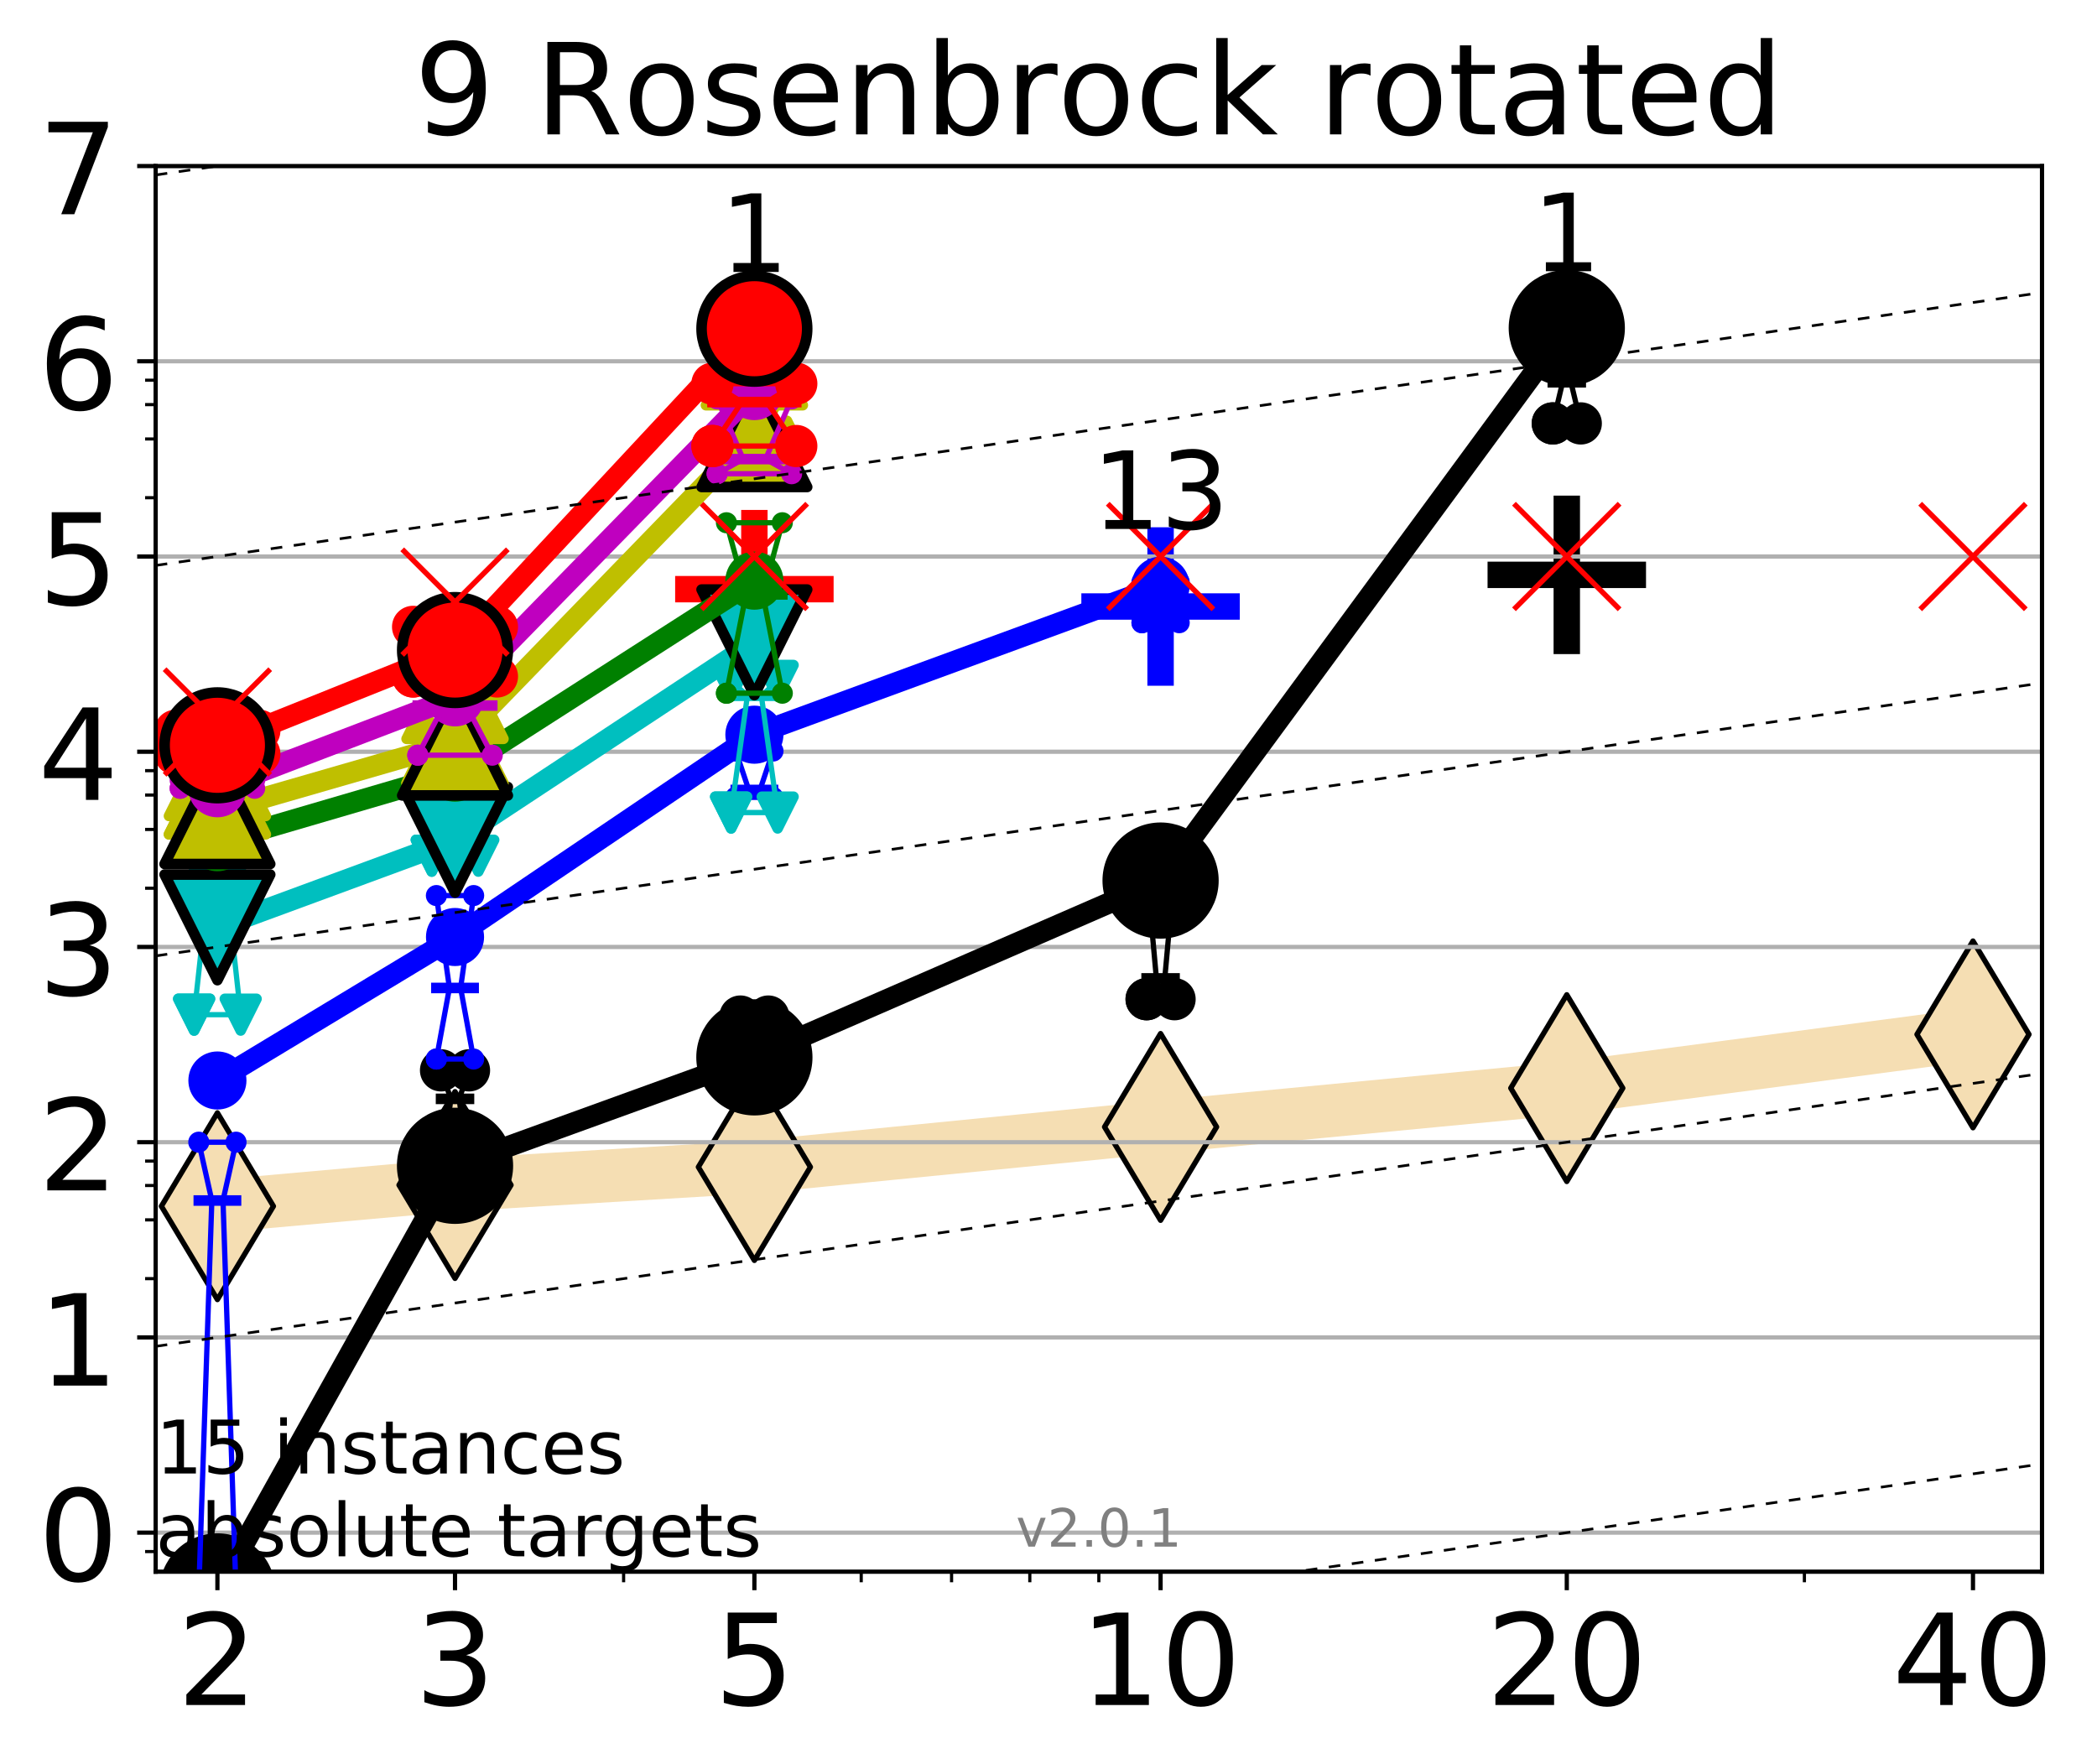 <?xml version="1.0" encoding="utf-8" standalone="no"?>
<!DOCTYPE svg PUBLIC "-//W3C//DTD SVG 1.1//EN"
  "http://www.w3.org/Graphics/SVG/1.1/DTD/svg11.dtd">
<!-- Created with matplotlib (http://matplotlib.org/) -->
<svg height="334pt" version="1.1" viewBox="0 0 397 334" width="397pt" xmlns="http://www.w3.org/2000/svg" xmlns:xlink="http://www.w3.org/1999/xlink">
 <defs>
  <style type="text/css">
*{stroke-linecap:butt;stroke-linejoin:round;}
  </style>
 </defs>
 <g id="figure_1">
  <g id="patch_1">
   <path d="M 0 334.976 
L 397.29 334.976 
L 397.29 0 
L 0 0 
z
" style="fill:#ffffff;"/>
  </g>
  <g id="axes_1">
   <g id="patch_2">
    <path d="M 29.47 297.548 
L 386.59 297.548 
L 386.59 31.436 
L 29.47 31.436 
z
" style="fill:#ffffff;"/>
   </g>
   <g id="line2d_1">
    <path clip-path="url(#p5d08a4232f)" d="M 41.159 228.356 
L 86.144 224.347 
L 142.818 220.94 
L 219.719 213.35 
L 296.621 206.001 
L 373.522 195.829 
" style="fill:none;stroke:#f5deb3;stroke-linecap:square;stroke-width:10;"/>
    <defs>
     <path d="M -0 17.678 
L 10.607 0 
L 0 -17.678 
L -10.607 -0 
z
" id="m4118355bce" style="stroke:#000000;stroke-linejoin:miter;"/>
    </defs>
    <g clip-path="url(#p5d08a4232f)">
     <use style="fill:#f5deb3;stroke:#000000;stroke-linejoin:miter;" x="41.159" xlink:href="#m4118355bce" y="228.356"/>
     <use style="fill:#f5deb3;stroke:#000000;stroke-linejoin:miter;" x="86.144" xlink:href="#m4118355bce" y="224.347"/>
     <use style="fill:#f5deb3;stroke:#000000;stroke-linejoin:miter;" x="142.818" xlink:href="#m4118355bce" y="220.94"/>
     <use style="fill:#f5deb3;stroke:#000000;stroke-linejoin:miter;" x="219.719" xlink:href="#m4118355bce" y="213.35"/>
     <use style="fill:#f5deb3;stroke:#000000;stroke-linejoin:miter;" x="296.621" xlink:href="#m4118355bce" y="206.001"/>
     <use style="fill:#f5deb3;stroke:#000000;stroke-linejoin:miter;" x="373.522" xlink:href="#m4118355bce" y="195.829"/>
    </g>
   </g>
   <g id="line2d_2">
    <defs>
     <path d="M -15 0 
L 15 0 
M 0 15 
L 0 -15 
" id="m001db0ca87" style="stroke:#0000ff;stroke-width:5;"/>
    </defs>
    <g clip-path="url(#p5d08a4232f)">
     <use style="fill:#0000ff;stroke:#0000ff;stroke-width:5;" x="219.719" xlink:href="#m001db0ca87" y="114.819"/>
    </g>
   </g>
   <g id="line2d_3">
    <defs>
     <path d="M -15 0 
L 15 0 
M 0 15 
L 0 -15 
" id="m41371329a0" style="stroke:#000000;stroke-width:5;"/>
    </defs>
    <g clip-path="url(#p5d08a4232f)">
     <use style="stroke:#000000;stroke-width:5;" x="296.621" xlink:href="#m41371329a0" y="108.834"/>
    </g>
   </g>
   <g id="line2d_4">
    <defs>
     <path d="M -15 0 
L 15 0 
M 0 15 
L 0 -15 
" id="mbcaa8de43e" style="stroke:#ff0000;stroke-width:5;"/>
    </defs>
    <g clip-path="url(#p5d08a4232f)">
     <use style="fill:#ff0000;stroke:#ff0000;stroke-width:5;" x="142.818" xlink:href="#mbcaa8de43e" y="111.542"/>
    </g>
   </g>
   <g id="matplotlib.axis_1">
    <g id="xtick_1">
     <g id="line2d_5">
      <defs>
       <path d="M 0 0 
L 0 3.5 
" id="m83a4da44fb" style="stroke:#000000;stroke-width:0.8;"/>
      </defs>
      <g>
       <use style="stroke:#000000;stroke-width:0.8;" x="41.159" xlink:href="#m83a4da44fb" y="297.548"/>
      </g>
     </g>
     <g id="text_1">
      <!-- 2 -->
      <defs>
       <path d="M 19.188 8.297 
L 53.609 8.297 
L 53.609 0 
L 7.328 0 
L 7.328 8.297 
Q 12.938 14.109 22.625 23.891 
Q 32.328 33.688 34.812 36.531 
Q 39.547 41.844 41.422 45.531 
Q 43.312 49.219 43.312 52.781 
Q 43.312 58.594 39.234 62.25 
Q 35.156 65.922 28.609 65.922 
Q 23.969 65.922 18.812 64.312 
Q 13.672 62.703 7.812 59.422 
L 7.812 69.391 
Q 13.766 71.781 18.938 73 
Q 24.125 74.219 28.422 74.219 
Q 39.75 74.219 46.484 68.547 
Q 53.219 62.891 53.219 53.422 
Q 53.219 48.922 51.531 44.891 
Q 49.859 40.875 45.406 35.406 
Q 44.188 33.984 37.641 27.219 
Q 31.109 20.453 19.188 8.297 
" id="DejaVuSans-32"/>
      </defs>
      <g transform="translate(33.524 322.784)scale(0.24 -0.24)">
       <use xlink:href="#DejaVuSans-32"/>
      </g>
     </g>
    </g>
    <g id="xtick_2">
     <g id="line2d_6">
      <g>
       <use style="stroke:#000000;stroke-width:0.8;" x="86.144" xlink:href="#m83a4da44fb" y="297.548"/>
      </g>
     </g>
     <g id="text_2">
      <!-- 3 -->
      <defs>
       <path d="M 40.578 39.312 
Q 47.656 37.797 51.625 33 
Q 55.609 28.219 55.609 21.188 
Q 55.609 10.406 48.188 4.484 
Q 40.766 -1.422 27.094 -1.422 
Q 22.516 -1.422 17.656 -0.516 
Q 12.797 0.391 7.625 2.203 
L 7.625 11.719 
Q 11.719 9.328 16.594 8.109 
Q 21.484 6.891 26.812 6.891 
Q 36.078 6.891 40.938 10.547 
Q 45.797 14.203 45.797 21.188 
Q 45.797 27.641 41.281 31.266 
Q 36.766 34.906 28.719 34.906 
L 20.219 34.906 
L 20.219 43.016 
L 29.109 43.016 
Q 36.375 43.016 40.234 45.922 
Q 44.094 48.828 44.094 54.297 
Q 44.094 59.906 40.109 62.906 
Q 36.141 65.922 28.719 65.922 
Q 24.656 65.922 20.016 65.031 
Q 15.375 64.156 9.812 62.312 
L 9.812 71.094 
Q 15.438 72.656 20.344 73.438 
Q 25.25 74.219 29.594 74.219 
Q 40.828 74.219 47.359 69.109 
Q 53.906 64.016 53.906 55.328 
Q 53.906 49.266 50.438 45.094 
Q 46.969 40.922 40.578 39.312 
" id="DejaVuSans-33"/>
      </defs>
      <g transform="translate(78.509 322.784)scale(0.24 -0.24)">
       <use xlink:href="#DejaVuSans-33"/>
      </g>
     </g>
    </g>
    <g id="xtick_3">
     <g id="line2d_7">
      <g>
       <use style="stroke:#000000;stroke-width:0.8;" x="142.818" xlink:href="#m83a4da44fb" y="297.548"/>
      </g>
     </g>
     <g id="text_3">
      <!-- 5 -->
      <defs>
       <path d="M 10.797 72.906 
L 49.516 72.906 
L 49.516 64.594 
L 19.828 64.594 
L 19.828 46.734 
Q 21.969 47.469 24.109 47.828 
Q 26.266 48.188 28.422 48.188 
Q 40.625 48.188 47.75 41.5 
Q 54.891 34.812 54.891 23.391 
Q 54.891 11.625 47.562 5.094 
Q 40.234 -1.422 26.906 -1.422 
Q 22.312 -1.422 17.547 -0.641 
Q 12.797 0.141 7.719 1.703 
L 7.719 11.625 
Q 12.109 9.234 16.797 8.062 
Q 21.484 6.891 26.703 6.891 
Q 35.156 6.891 40.078 11.328 
Q 45.016 15.766 45.016 23.391 
Q 45.016 31 40.078 35.438 
Q 35.156 39.891 26.703 39.891 
Q 22.75 39.891 18.812 39.016 
Q 14.891 38.141 10.797 36.281 
z
" id="DejaVuSans-35"/>
      </defs>
      <g transform="translate(135.183 322.784)scale(0.24 -0.24)">
       <use xlink:href="#DejaVuSans-35"/>
      </g>
     </g>
    </g>
    <g id="xtick_4">
     <g id="line2d_8">
      <g>
       <use style="stroke:#000000;stroke-width:0.8;" x="219.719" xlink:href="#m83a4da44fb" y="297.548"/>
      </g>
     </g>
     <g id="text_4">
      <!-- 10 -->
      <defs>
       <path d="M 12.406 8.297 
L 28.516 8.297 
L 28.516 63.922 
L 10.984 60.406 
L 10.984 69.391 
L 28.422 72.906 
L 38.281 72.906 
L 38.281 8.297 
L 54.391 8.297 
L 54.391 0 
L 12.406 0 
z
" id="DejaVuSans-31"/>
       <path d="M 31.781 66.406 
Q 24.172 66.406 20.328 58.906 
Q 16.5 51.422 16.5 36.375 
Q 16.5 21.391 20.328 13.891 
Q 24.172 6.391 31.781 6.391 
Q 39.453 6.391 43.281 13.891 
Q 47.125 21.391 47.125 36.375 
Q 47.125 51.422 43.281 58.906 
Q 39.453 66.406 31.781 66.406 
M 31.781 74.219 
Q 44.047 74.219 50.516 64.516 
Q 56.984 54.828 56.984 36.375 
Q 56.984 17.969 50.516 8.266 
Q 44.047 -1.422 31.781 -1.422 
Q 19.531 -1.422 13.062 8.266 
Q 6.594 17.969 6.594 36.375 
Q 6.594 54.828 13.062 64.516 
Q 19.531 74.219 31.781 74.219 
" id="DejaVuSans-30"/>
      </defs>
      <g transform="translate(204.449 322.784)scale(0.24 -0.24)">
       <use xlink:href="#DejaVuSans-31"/>
       <use x="63.623" xlink:href="#DejaVuSans-30"/>
      </g>
     </g>
    </g>
    <g id="xtick_5">
     <g id="line2d_9">
      <g>
       <use style="stroke:#000000;stroke-width:0.8;" x="296.621" xlink:href="#m83a4da44fb" y="297.548"/>
      </g>
     </g>
     <g id="text_5">
      <!-- 20 -->
      <g transform="translate(281.351 322.784)scale(0.24 -0.24)">
       <use xlink:href="#DejaVuSans-32"/>
       <use x="63.623" xlink:href="#DejaVuSans-30"/>
      </g>
     </g>
    </g>
    <g id="xtick_6">
     <g id="line2d_10">
      <g>
       <use style="stroke:#000000;stroke-width:0.8;" x="373.522" xlink:href="#m83a4da44fb" y="297.548"/>
      </g>
     </g>
     <g id="text_6">
      <!-- 40 -->
      <defs>
       <path d="M 37.797 64.312 
L 12.891 25.391 
L 37.797 25.391 
z
M 35.203 72.906 
L 47.609 72.906 
L 47.609 25.391 
L 58.016 25.391 
L 58.016 17.188 
L 47.609 17.188 
L 47.609 0 
L 37.797 0 
L 37.797 17.188 
L 4.891 17.188 
L 4.891 26.703 
z
" id="DejaVuSans-34"/>
      </defs>
      <g transform="translate(358.252 322.784)scale(0.24 -0.24)">
       <use xlink:href="#DejaVuSans-34"/>
       <use x="63.623" xlink:href="#DejaVuSans-30"/>
      </g>
     </g>
    </g>
    <g id="xtick_7">
     <g id="line2d_11">
      <defs>
       <path d="M 0 0 
L 0 2 
" id="mdef4929728" style="stroke:#000000;stroke-width:0.6;"/>
      </defs>
      <g>
       <use style="stroke:#000000;stroke-width:0.6;" x="41.159" xlink:href="#mdef4929728" y="297.548"/>
      </g>
     </g>
    </g>
    <g id="xtick_8">
     <g id="line2d_12">
      <g>
       <use style="stroke:#000000;stroke-width:0.6;" x="86.144" xlink:href="#mdef4929728" y="297.548"/>
      </g>
     </g>
    </g>
    <g id="xtick_9">
     <g id="line2d_13">
      <g>
       <use style="stroke:#000000;stroke-width:0.6;" x="118.061" xlink:href="#mdef4929728" y="297.548"/>
      </g>
     </g>
    </g>
    <g id="xtick_10">
     <g id="line2d_14">
      <g>
       <use style="stroke:#000000;stroke-width:0.6;" x="142.818" xlink:href="#mdef4929728" y="297.548"/>
      </g>
     </g>
    </g>
    <g id="xtick_11">
     <g id="line2d_15">
      <g>
       <use style="stroke:#000000;stroke-width:0.6;" x="163.045" xlink:href="#mdef4929728" y="297.548"/>
      </g>
     </g>
    </g>
    <g id="xtick_12">
     <g id="line2d_16">
      <g>
       <use style="stroke:#000000;stroke-width:0.6;" x="180.148" xlink:href="#mdef4929728" y="297.548"/>
      </g>
     </g>
    </g>
    <g id="xtick_13">
     <g id="line2d_17">
      <g>
       <use style="stroke:#000000;stroke-width:0.6;" x="194.962" xlink:href="#mdef4929728" y="297.548"/>
      </g>
     </g>
    </g>
    <g id="xtick_14">
     <g id="line2d_18">
      <g>
       <use style="stroke:#000000;stroke-width:0.6;" x="208.03" xlink:href="#mdef4929728" y="297.548"/>
      </g>
     </g>
    </g>
    <g id="xtick_15">
     <g id="line2d_19">
      <g>
       <use style="stroke:#000000;stroke-width:0.6;" x="296.621" xlink:href="#mdef4929728" y="297.548"/>
      </g>
     </g>
    </g>
    <g id="xtick_16">
     <g id="line2d_20">
      <g>
       <use style="stroke:#000000;stroke-width:0.6;" x="341.605" xlink:href="#mdef4929728" y="297.548"/>
      </g>
     </g>
    </g>
    <g id="xtick_17">
     <g id="line2d_21">
      <g>
       <use style="stroke:#000000;stroke-width:0.6;" x="373.522" xlink:href="#mdef4929728" y="297.548"/>
      </g>
     </g>
    </g>
   </g>
   <g id="matplotlib.axis_2">
    <g id="ytick_1">
     <g id="line2d_22">
      <path clip-path="url(#p5d08a4232f)" d="M 29.47 290.156 
L 386.59 290.156 
" style="fill:none;stroke:#b0b0b0;stroke-linecap:square;stroke-width:0.8;"/>
     </g>
     <g id="line2d_23">
      <defs>
       <path d="M 0 0 
L -3.5 0 
" id="me489fcadc8" style="stroke:#000000;stroke-width:0.8;"/>
      </defs>
      <g>
       <use style="stroke:#000000;stroke-width:0.8;" x="29.47" xlink:href="#me489fcadc8" y="290.156"/>
      </g>
     </g>
     <g id="text_7">
      <!-- 0 -->
      <g transform="translate(7.2 299.274)scale(0.24 -0.24)">
       <use xlink:href="#DejaVuSans-30"/>
      </g>
     </g>
    </g>
    <g id="ytick_2">
     <g id="line2d_24">
      <path clip-path="url(#p5d08a4232f)" d="M 29.47 253.196 
L 386.59 253.196 
" style="fill:none;stroke:#b0b0b0;stroke-linecap:square;stroke-width:0.8;"/>
     </g>
     <g id="line2d_25">
      <g>
       <use style="stroke:#000000;stroke-width:0.8;" x="29.47" xlink:href="#me489fcadc8" y="253.196"/>
      </g>
     </g>
     <g id="text_8">
      <!-- 1 -->
      <g transform="translate(7.2 262.314)scale(0.24 -0.24)">
       <use xlink:href="#DejaVuSans-31"/>
      </g>
     </g>
    </g>
    <g id="ytick_3">
     <g id="line2d_26">
      <path clip-path="url(#p5d08a4232f)" d="M 29.47 216.236 
L 386.59 216.236 
" style="fill:none;stroke:#b0b0b0;stroke-linecap:square;stroke-width:0.8;"/>
     </g>
     <g id="line2d_27">
      <g>
       <use style="stroke:#000000;stroke-width:0.8;" x="29.47" xlink:href="#me489fcadc8" y="216.236"/>
      </g>
     </g>
     <g id="text_9">
      <!-- 2 -->
      <g transform="translate(7.2 225.354)scale(0.24 -0.24)">
       <use xlink:href="#DejaVuSans-32"/>
      </g>
     </g>
    </g>
    <g id="ytick_4">
     <g id="line2d_28">
      <path clip-path="url(#p5d08a4232f)" d="M 29.47 179.276 
L 386.59 179.276 
" style="fill:none;stroke:#b0b0b0;stroke-linecap:square;stroke-width:0.8;"/>
     </g>
     <g id="line2d_29">
      <g>
       <use style="stroke:#000000;stroke-width:0.8;" x="29.47" xlink:href="#me489fcadc8" y="179.276"/>
      </g>
     </g>
     <g id="text_10">
      <!-- 3 -->
      <g transform="translate(7.2 188.394)scale(0.24 -0.24)">
       <use xlink:href="#DejaVuSans-33"/>
      </g>
     </g>
    </g>
    <g id="ytick_5">
     <g id="line2d_30">
      <path clip-path="url(#p5d08a4232f)" d="M 29.47 142.316 
L 386.59 142.316 
" style="fill:none;stroke:#b0b0b0;stroke-linecap:square;stroke-width:0.8;"/>
     </g>
     <g id="line2d_31">
      <g>
       <use style="stroke:#000000;stroke-width:0.8;" x="29.47" xlink:href="#me489fcadc8" y="142.316"/>
      </g>
     </g>
     <g id="text_11">
      <!-- 4 -->
      <g transform="translate(7.2 151.434)scale(0.24 -0.24)">
       <use xlink:href="#DejaVuSans-34"/>
      </g>
     </g>
    </g>
    <g id="ytick_6">
     <g id="line2d_32">
      <path clip-path="url(#p5d08a4232f)" d="M 29.47 105.356 
L 386.59 105.356 
" style="fill:none;stroke:#b0b0b0;stroke-linecap:square;stroke-width:0.8;"/>
     </g>
     <g id="line2d_33">
      <g>
       <use style="stroke:#000000;stroke-width:0.8;" x="29.47" xlink:href="#me489fcadc8" y="105.356"/>
      </g>
     </g>
     <g id="text_12">
      <!-- 5 -->
      <g transform="translate(7.2 114.474)scale(0.24 -0.24)">
       <use xlink:href="#DejaVuSans-35"/>
      </g>
     </g>
    </g>
    <g id="ytick_7">
     <g id="line2d_34">
      <path clip-path="url(#p5d08a4232f)" d="M 29.47 68.396 
L 386.59 68.396 
" style="fill:none;stroke:#b0b0b0;stroke-linecap:square;stroke-width:0.8;"/>
     </g>
     <g id="line2d_35">
      <g>
       <use style="stroke:#000000;stroke-width:0.8;" x="29.47" xlink:href="#me489fcadc8" y="68.396"/>
      </g>
     </g>
     <g id="text_13">
      <!-- 6 -->
      <defs>
       <path d="M 33.016 40.375 
Q 26.375 40.375 22.484 35.828 
Q 18.609 31.297 18.609 23.391 
Q 18.609 15.531 22.484 10.953 
Q 26.375 6.391 33.016 6.391 
Q 39.656 6.391 43.531 10.953 
Q 47.406 15.531 47.406 23.391 
Q 47.406 31.297 43.531 35.828 
Q 39.656 40.375 33.016 40.375 
M 52.594 71.297 
L 52.594 62.312 
Q 48.875 64.062 45.094 64.984 
Q 41.312 65.922 37.594 65.922 
Q 27.828 65.922 22.672 59.328 
Q 17.531 52.734 16.797 39.406 
Q 19.672 43.656 24.016 45.922 
Q 28.375 48.188 33.594 48.188 
Q 44.578 48.188 50.953 41.516 
Q 57.328 34.859 57.328 23.391 
Q 57.328 12.156 50.688 5.359 
Q 44.047 -1.422 33.016 -1.422 
Q 20.359 -1.422 13.672 8.266 
Q 6.984 17.969 6.984 36.375 
Q 6.984 53.656 15.188 63.938 
Q 23.391 74.219 37.203 74.219 
Q 40.922 74.219 44.703 73.484 
Q 48.484 72.75 52.594 71.297 
" id="DejaVuSans-36"/>
      </defs>
      <g transform="translate(7.2 77.514)scale(0.24 -0.24)">
       <use xlink:href="#DejaVuSans-36"/>
      </g>
     </g>
    </g>
    <g id="ytick_8">
     <g id="line2d_36">
      <path clip-path="url(#p5d08a4232f)" d="M 29.47 31.436 
L 386.59 31.436 
" style="fill:none;stroke:#b0b0b0;stroke-linecap:square;stroke-width:0.8;"/>
     </g>
     <g id="line2d_37">
      <g>
       <use style="stroke:#000000;stroke-width:0.8;" x="29.47" xlink:href="#me489fcadc8" y="31.436"/>
      </g>
     </g>
     <g id="text_14">
      <!-- 7 -->
      <defs>
       <path d="M 8.203 72.906 
L 55.078 72.906 
L 55.078 68.703 
L 28.609 0 
L 18.312 0 
L 43.219 64.594 
L 8.203 64.594 
z
" id="DejaVuSans-37"/>
      </defs>
      <g transform="translate(7.2 40.554)scale(0.24 -0.24)">
       <use xlink:href="#DejaVuSans-37"/>
      </g>
     </g>
    </g>
    <g id="ytick_9">
     <g id="line2d_38">
      <defs>
       <path d="M 0 0 
L -2 0 
" id="m1290577bc5" style="stroke:#000000;stroke-width:0.6;"/>
      </defs>
      <g>
       <use style="stroke:#000000;stroke-width:0.6;" x="29.47" xlink:href="#m1290577bc5" y="293.738"/>
      </g>
     </g>
    </g>
    <g id="ytick_10">
     <g id="line2d_39">
      <g>
       <use style="stroke:#000000;stroke-width:0.6;" x="29.47" xlink:href="#m1290577bc5" y="242.07"/>
      </g>
     </g>
    </g>
    <g id="ytick_11">
     <g id="line2d_40">
      <g>
       <use style="stroke:#000000;stroke-width:0.6;" x="29.47" xlink:href="#m1290577bc5" y="230.944"/>
      </g>
     </g>
    </g>
    <g id="ytick_12">
     <g id="line2d_41">
      <g>
       <use style="stroke:#000000;stroke-width:0.6;" x="29.47" xlink:href="#m1290577bc5" y="224.436"/>
      </g>
     </g>
    </g>
    <g id="ytick_13">
     <g id="line2d_42">
      <g>
       <use style="stroke:#000000;stroke-width:0.6;" x="29.47" xlink:href="#m1290577bc5" y="219.818"/>
      </g>
     </g>
    </g>
    <g id="ytick_14">
     <g id="line2d_43">
      <g>
       <use style="stroke:#000000;stroke-width:0.6;" x="29.47" xlink:href="#m1290577bc5" y="168.15"/>
      </g>
     </g>
    </g>
    <g id="ytick_15">
     <g id="line2d_44">
      <g>
       <use style="stroke:#000000;stroke-width:0.6;" x="29.47" xlink:href="#m1290577bc5" y="157.024"/>
      </g>
     </g>
    </g>
    <g id="ytick_16">
     <g id="line2d_45">
      <g>
       <use style="stroke:#000000;stroke-width:0.6;" x="29.47" xlink:href="#m1290577bc5" y="150.516"/>
      </g>
     </g>
    </g>
    <g id="ytick_17">
     <g id="line2d_46">
      <g>
       <use style="stroke:#000000;stroke-width:0.6;" x="29.47" xlink:href="#m1290577bc5" y="145.898"/>
      </g>
     </g>
    </g>
    <g id="ytick_18">
     <g id="line2d_47">
      <g>
       <use style="stroke:#000000;stroke-width:0.6;" x="29.47" xlink:href="#m1290577bc5" y="94.23"/>
      </g>
     </g>
    </g>
    <g id="ytick_19">
     <g id="line2d_48">
      <g>
       <use style="stroke:#000000;stroke-width:0.6;" x="29.47" xlink:href="#m1290577bc5" y="83.104"/>
      </g>
     </g>
    </g>
    <g id="ytick_20">
     <g id="line2d_49">
      <g>
       <use style="stroke:#000000;stroke-width:0.6;" x="29.47" xlink:href="#m1290577bc5" y="76.596"/>
      </g>
     </g>
    </g>
    <g id="ytick_21">
     <g id="line2d_50">
      <g>
       <use style="stroke:#000000;stroke-width:0.6;" x="29.47" xlink:href="#m1290577bc5" y="71.978"/>
      </g>
     </g>
    </g>
   </g>
   <g id="line2d_51">
    <path clip-path="url(#p5d08a4232f)" d="M 38.516 301.282 
L 40.366 301.282 
L 38.516 301.282 
L 43.803 301.282 
L 41.952 301.282 
L 43.803 301.282 
L 38.516 301.282 
" style="fill:none;stroke:#000000;stroke-linecap:square;"/>
   </g>
   <g id="line2d_52">
    <path clip-path="url(#p5d08a4232f)" d="M 38.516 301.282 
L 43.803 301.282 
L 43.803 301.282 
L 38.516 301.282 
L 38.516 301.282 
" style="fill:none;"/>
    <defs>
     <path d="M 0 3 
C 0.796 3 1.559 2.684 2.121 2.121 
C 2.684 1.559 3 0.796 3 0 
C 3 -0.796 2.684 -1.559 2.121 -2.121 
C 1.559 -2.684 0.796 -3 0 -3 
C -0.796 -3 -1.559 -2.684 -2.121 -2.121 
C -2.684 -1.559 -3 -0.796 -3 0 
C -3 0.796 -2.684 1.559 -2.121 2.121 
C -1.559 2.684 -0.796 3 0 3 
z
" id="m5e7948816a" style="stroke:#000000;stroke-width:2;"/>
    </defs>
    <g clip-path="url(#p5d08a4232f)">
     <use style="stroke:#000000;stroke-width:2;" x="38.516" xlink:href="#m5e7948816a" y="301.282"/>
     <use style="stroke:#000000;stroke-width:2;" x="43.803" xlink:href="#m5e7948816a" y="301.282"/>
     <use style="stroke:#000000;stroke-width:2;" x="43.803" xlink:href="#m5e7948816a" y="301.282"/>
     <use style="stroke:#000000;stroke-width:2;" x="38.516" xlink:href="#m5e7948816a" y="301.282"/>
     <use style="stroke:#000000;stroke-width:2;" x="38.516" xlink:href="#m5e7948816a" y="301.282"/>
    </g>
   </g>
   <g id="line2d_53">
    <path clip-path="url(#p5d08a4232f)" d="M 38.516 301.282 
L 43.803 301.282 
" style="fill:none;stroke:#000000;stroke-linecap:square;stroke-width:2;"/>
   </g>
   <g id="line2d_54">
    <path clip-path="url(#p5d08a4232f)" d="M 83.5 222.745 
L 85.351 208.037 
L 83.5 202.636 
L 88.787 202.636 
L 86.937 208.037 
L 88.787 222.745 
L 83.5 222.745 
" style="fill:none;stroke:#000000;stroke-linecap:square;"/>
   </g>
   <g id="line2d_55">
    <path clip-path="url(#p5d08a4232f)" d="M 83.5 222.745 
L 88.787 222.745 
L 88.787 202.636 
L 83.5 202.636 
L 83.5 222.745 
" style="fill:none;"/>
    <g clip-path="url(#p5d08a4232f)">
     <use style="stroke:#000000;stroke-width:2;" x="83.5" xlink:href="#m5e7948816a" y="222.745"/>
     <use style="stroke:#000000;stroke-width:2;" x="88.787" xlink:href="#m5e7948816a" y="222.745"/>
     <use style="stroke:#000000;stroke-width:2;" x="88.787" xlink:href="#m5e7948816a" y="202.636"/>
     <use style="stroke:#000000;stroke-width:2;" x="83.5" xlink:href="#m5e7948816a" y="202.636"/>
     <use style="stroke:#000000;stroke-width:2;" x="83.5" xlink:href="#m5e7948816a" y="222.745"/>
    </g>
   </g>
   <g id="line2d_56">
    <path clip-path="url(#p5d08a4232f)" d="M 83.5 208.037 
L 88.787 208.037 
" style="fill:none;stroke:#000000;stroke-linecap:square;stroke-width:2;"/>
   </g>
   <g id="line2d_57">
    <path clip-path="url(#p5d08a4232f)" d="M 140.174 202.184 
L 142.025 202.184 
L 140.174 192.454 
L 145.461 192.454 
L 143.611 202.184 
L 145.461 202.184 
L 140.174 202.184 
" style="fill:none;stroke:#000000;stroke-linecap:square;"/>
   </g>
   <g id="line2d_58">
    <path clip-path="url(#p5d08a4232f)" d="M 140.174 202.184 
L 145.461 202.184 
L 145.461 192.454 
L 140.174 192.454 
L 140.174 202.184 
" style="fill:none;"/>
    <g clip-path="url(#p5d08a4232f)">
     <use style="stroke:#000000;stroke-width:2;" x="140.174" xlink:href="#m5e7948816a" y="202.184"/>
     <use style="stroke:#000000;stroke-width:2;" x="145.461" xlink:href="#m5e7948816a" y="202.184"/>
     <use style="stroke:#000000;stroke-width:2;" x="145.461" xlink:href="#m5e7948816a" y="192.454"/>
     <use style="stroke:#000000;stroke-width:2;" x="140.174" xlink:href="#m5e7948816a" y="192.454"/>
     <use style="stroke:#000000;stroke-width:2;" x="140.174" xlink:href="#m5e7948816a" y="202.184"/>
    </g>
   </g>
   <g id="line2d_59">
    <path clip-path="url(#p5d08a4232f)" d="M 140.174 202.184 
L 145.461 202.184 
" style="fill:none;stroke:#000000;stroke-linecap:square;stroke-width:2;"/>
   </g>
   <g id="line2d_60">
    <path clip-path="url(#p5d08a4232f)" d="M 217.076 189.167 
L 218.926 185.232 
L 217.076 164.827 
L 222.363 164.827 
L 220.512 185.232 
L 222.363 189.167 
L 217.076 189.167 
" style="fill:none;stroke:#000000;stroke-linecap:square;"/>
   </g>
   <g id="line2d_61">
    <path clip-path="url(#p5d08a4232f)" d="M 217.076 189.167 
L 222.363 189.167 
L 222.363 164.827 
L 217.076 164.827 
L 217.076 189.167 
" style="fill:none;"/>
    <g clip-path="url(#p5d08a4232f)">
     <use style="stroke:#000000;stroke-width:2;" x="217.076" xlink:href="#m5e7948816a" y="189.167"/>
     <use style="stroke:#000000;stroke-width:2;" x="222.363" xlink:href="#m5e7948816a" y="189.167"/>
     <use style="stroke:#000000;stroke-width:2;" x="222.363" xlink:href="#m5e7948816a" y="164.827"/>
     <use style="stroke:#000000;stroke-width:2;" x="217.076" xlink:href="#m5e7948816a" y="164.827"/>
     <use style="stroke:#000000;stroke-width:2;" x="217.076" xlink:href="#m5e7948816a" y="189.167"/>
    </g>
   </g>
   <g id="line2d_62">
    <path clip-path="url(#p5d08a4232f)" d="M 217.076 185.232 
L 222.363 185.232 
" style="fill:none;stroke:#000000;stroke-linecap:square;stroke-width:2;"/>
   </g>
   <g id="line2d_63">
    <path clip-path="url(#p5d08a4232f)" d="M 293.977 80.16 
L 295.828 72.374 
L 293.977 55.883 
L 299.264 55.883 
L 297.414 72.374 
L 299.264 80.16 
L 293.977 80.16 
" style="fill:none;stroke:#000000;stroke-linecap:square;"/>
   </g>
   <g id="line2d_64">
    <path clip-path="url(#p5d08a4232f)" d="M 293.977 80.16 
L 299.264 80.16 
L 299.264 55.883 
L 293.977 55.883 
L 293.977 80.16 
" style="fill:none;"/>
    <g clip-path="url(#p5d08a4232f)">
     <use style="stroke:#000000;stroke-width:2;" x="293.977" xlink:href="#m5e7948816a" y="80.16"/>
     <use style="stroke:#000000;stroke-width:2;" x="299.264" xlink:href="#m5e7948816a" y="80.16"/>
     <use style="stroke:#000000;stroke-width:2;" x="299.264" xlink:href="#m5e7948816a" y="55.883"/>
     <use style="stroke:#000000;stroke-width:2;" x="293.977" xlink:href="#m5e7948816a" y="55.883"/>
     <use style="stroke:#000000;stroke-width:2;" x="293.977" xlink:href="#m5e7948816a" y="80.16"/>
    </g>
   </g>
   <g id="line2d_65">
    <path clip-path="url(#p5d08a4232f)" d="M 293.977 72.374 
L 299.264 72.374 
" style="fill:none;stroke:#000000;stroke-linecap:square;stroke-width:2;"/>
   </g>
   <g id="line2d_66">
    <path clip-path="url(#p5d08a4232f)" d="M 41.159 301.282 
L 86.144 220.707 
" style="fill:none;stroke:#000000;stroke-linecap:square;stroke-width:4;"/>
   </g>
   <g id="line2d_67">
    <path clip-path="url(#p5d08a4232f)" d="M 86.144 220.707 
L 142.818 200.175 
" style="fill:none;stroke:#000000;stroke-linecap:square;stroke-width:4;"/>
   </g>
   <g id="line2d_68">
    <path clip-path="url(#p5d08a4232f)" d="M 142.818 200.175 
L 219.719 166.708 
" style="fill:none;stroke:#000000;stroke-linecap:square;stroke-width:4;"/>
   </g>
   <g id="line2d_69">
    <path clip-path="url(#p5d08a4232f)" d="M 219.719 166.708 
L 296.621 62.098 
" style="fill:none;stroke:#000000;stroke-linecap:square;stroke-width:4;"/>
   </g>
   <g id="line2d_70">
    <path clip-path="url(#p5d08a4232f)" d="M 41.159 301.282 
L 86.144 220.707 
L 142.818 200.175 
L 219.719 166.708 
L 296.621 62.098 
" style="fill:none;"/>
    <defs>
     <path d="M 0 10 
C 2.652 10 5.196 8.946 7.071 7.071 
C 8.946 5.196 10 2.652 10 0 
C 10 -2.652 8.946 -5.196 7.071 -7.071 
C 5.196 -8.946 2.652 -10 0 -10 
C -2.652 -10 -5.196 -8.946 -7.071 -7.071 
C -8.946 -5.196 -10 -2.652 -10 0 
C -10 2.652 -8.946 5.196 -7.071 7.071 
C -5.196 8.946 -2.652 10 0 10 
z
" id="m6a8cc0abd1" style="stroke:#000000;stroke-width:2;"/>
    </defs>
    <g clip-path="url(#p5d08a4232f)">
     <use style="stroke:#000000;stroke-width:2;" x="41.159" xlink:href="#m6a8cc0abd1" y="301.282"/>
     <use style="stroke:#000000;stroke-width:2;" x="86.144" xlink:href="#m6a8cc0abd1" y="220.707"/>
     <use style="stroke:#000000;stroke-width:2;" x="142.818" xlink:href="#m6a8cc0abd1" y="200.175"/>
     <use style="stroke:#000000;stroke-width:2;" x="219.719" xlink:href="#m6a8cc0abd1" y="166.708"/>
     <use style="stroke:#000000;stroke-width:2;" x="296.621" xlink:href="#m6a8cc0abd1" y="62.098"/>
    </g>
   </g>
   <g id="line2d_71">
    <path clip-path="url(#p5d08a4232f)" d="M 37.635 301.282 
L 40.102 227.282 
L 37.635 216.236 
L 44.684 216.236 
L 42.217 227.282 
L 44.684 301.282 
L 37.635 301.282 
" style="fill:none;stroke:#0000ff;stroke-linecap:square;"/>
   </g>
   <g id="line2d_72">
    <path clip-path="url(#p5d08a4232f)" d="M 37.635 301.282 
L 44.684 301.282 
L 44.684 216.236 
L 37.635 216.236 
L 37.635 301.282 
" style="fill:none;"/>
    <defs>
     <path d="M 0 1.5 
C 0.398 1.5 0.779 1.342 1.061 1.061 
C 1.342 0.779 1.5 0.398 1.5 0 
C 1.5 -0.398 1.342 -0.779 1.061 -1.061 
C 0.779 -1.342 0.398 -1.5 0 -1.5 
C -0.398 -1.5 -0.779 -1.342 -1.061 -1.061 
C -1.342 -0.779 -1.5 -0.398 -1.5 0 
C -1.5 0.398 -1.342 0.779 -1.061 1.061 
C -0.779 1.342 -0.398 1.5 0 1.5 
z
" id="mda99193669" style="stroke:#0000ff;"/>
    </defs>
    <g clip-path="url(#p5d08a4232f)">
     <use style="fill:#0000ff;stroke:#0000ff;" x="37.635" xlink:href="#mda99193669" y="301.282"/>
     <use style="fill:#0000ff;stroke:#0000ff;" x="44.684" xlink:href="#mda99193669" y="301.282"/>
     <use style="fill:#0000ff;stroke:#0000ff;" x="44.684" xlink:href="#mda99193669" y="216.236"/>
     <use style="fill:#0000ff;stroke:#0000ff;" x="37.635" xlink:href="#mda99193669" y="216.236"/>
     <use style="fill:#0000ff;stroke:#0000ff;" x="37.635" xlink:href="#mda99193669" y="301.282"/>
    </g>
   </g>
   <g id="line2d_73">
    <path clip-path="url(#p5d08a4232f)" d="M 37.635 227.282 
L 44.684 227.282 
" style="fill:none;stroke:#0000ff;stroke-linecap:square;stroke-width:2;"/>
   </g>
   <g id="line2d_74">
    <path clip-path="url(#p5d08a4232f)" d="M 82.619 200.492 
L 85.086 187.036 
L 82.619 169.547 
L 89.669 169.547 
L 87.201 187.036 
L 89.669 200.492 
L 82.619 200.492 
" style="fill:none;stroke:#0000ff;stroke-linecap:square;"/>
   </g>
   <g id="line2d_75">
    <path clip-path="url(#p5d08a4232f)" d="M 82.619 200.492 
L 89.669 200.492 
L 89.669 169.547 
L 82.619 169.547 
L 82.619 200.492 
" style="fill:none;"/>
    <g clip-path="url(#p5d08a4232f)">
     <use style="fill:#0000ff;stroke:#0000ff;" x="82.619" xlink:href="#mda99193669" y="200.492"/>
     <use style="fill:#0000ff;stroke:#0000ff;" x="89.669" xlink:href="#mda99193669" y="200.492"/>
     <use style="fill:#0000ff;stroke:#0000ff;" x="89.669" xlink:href="#mda99193669" y="169.547"/>
     <use style="fill:#0000ff;stroke:#0000ff;" x="82.619" xlink:href="#mda99193669" y="169.547"/>
     <use style="fill:#0000ff;stroke:#0000ff;" x="82.619" xlink:href="#mda99193669" y="200.492"/>
    </g>
   </g>
   <g id="line2d_76">
    <path clip-path="url(#p5d08a4232f)" d="M 82.619 187.036 
L 89.669 187.036 
" style="fill:none;stroke:#0000ff;stroke-linecap:square;stroke-width:2;"/>
   </g>
   <g id="line2d_77">
    <path clip-path="url(#p5d08a4232f)" d="M 139.293 150.95 
L 141.76 149.555 
L 139.293 142.188 
L 146.342 142.188 
L 143.875 149.555 
L 146.342 150.95 
L 139.293 150.95 
" style="fill:none;stroke:#0000ff;stroke-linecap:square;"/>
   </g>
   <g id="line2d_78">
    <path clip-path="url(#p5d08a4232f)" d="M 139.293 150.95 
L 146.342 150.95 
L 146.342 142.188 
L 139.293 142.188 
L 139.293 150.95 
" style="fill:none;"/>
    <g clip-path="url(#p5d08a4232f)">
     <use style="fill:#0000ff;stroke:#0000ff;" x="139.293" xlink:href="#mda99193669" y="150.95"/>
     <use style="fill:#0000ff;stroke:#0000ff;" x="146.342" xlink:href="#mda99193669" y="150.95"/>
     <use style="fill:#0000ff;stroke:#0000ff;" x="146.342" xlink:href="#mda99193669" y="142.188"/>
     <use style="fill:#0000ff;stroke:#0000ff;" x="139.293" xlink:href="#mda99193669" y="142.188"/>
     <use style="fill:#0000ff;stroke:#0000ff;" x="139.293" xlink:href="#mda99193669" y="150.95"/>
    </g>
   </g>
   <g id="line2d_79">
    <path clip-path="url(#p5d08a4232f)" d="M 139.293 149.555 
L 146.342 149.555 
" style="fill:none;stroke:#0000ff;stroke-linecap:square;stroke-width:2;"/>
   </g>
   <g id="line2d_80">
    <path clip-path="url(#p5d08a4232f)" d="M 216.195 117.891 
L 218.662 115.414 
L 216.195 110.194 
L 223.244 110.194 
L 220.777 115.414 
L 223.244 117.891 
L 216.195 117.891 
" style="fill:none;stroke:#0000ff;stroke-linecap:square;"/>
   </g>
   <g id="line2d_81">
    <path clip-path="url(#p5d08a4232f)" d="M 216.195 117.891 
L 223.244 117.891 
L 223.244 110.194 
L 216.195 110.194 
L 216.195 117.891 
" style="fill:none;"/>
    <g clip-path="url(#p5d08a4232f)">
     <use style="fill:#0000ff;stroke:#0000ff;" x="216.195" xlink:href="#mda99193669" y="117.891"/>
     <use style="fill:#0000ff;stroke:#0000ff;" x="223.244" xlink:href="#mda99193669" y="117.891"/>
     <use style="fill:#0000ff;stroke:#0000ff;" x="223.244" xlink:href="#mda99193669" y="110.194"/>
     <use style="fill:#0000ff;stroke:#0000ff;" x="216.195" xlink:href="#mda99193669" y="110.194"/>
     <use style="fill:#0000ff;stroke:#0000ff;" x="216.195" xlink:href="#mda99193669" y="117.891"/>
    </g>
   </g>
   <g id="line2d_82">
    <path clip-path="url(#p5d08a4232f)" d="M 216.195 115.414 
L 223.244 115.414 
" style="fill:none;stroke:#0000ff;stroke-linecap:square;stroke-width:2;"/>
   </g>
   <g id="line2d_83">
    <path clip-path="url(#p5d08a4232f)" d="M 41.159 204.558 
L 86.144 177.393 
" style="fill:none;stroke:#0000ff;stroke-linecap:square;stroke-width:4;"/>
   </g>
   <g id="line2d_84">
    <path clip-path="url(#p5d08a4232f)" d="M 86.144 177.393 
L 142.818 139.091 
" style="fill:none;stroke:#0000ff;stroke-linecap:square;stroke-width:4;"/>
   </g>
   <g id="line2d_85">
    <path clip-path="url(#p5d08a4232f)" d="M 142.818 139.091 
L 219.719 110.886 
" style="fill:none;stroke:#0000ff;stroke-linecap:square;stroke-width:4;"/>
   </g>
   <g id="line2d_86">
    <path clip-path="url(#p5d08a4232f)" d="M 41.159 204.558 
L 86.144 177.393 
L 142.818 139.091 
L 219.719 110.886 
" style="fill:none;"/>
    <defs>
     <path d="M 0 5 
C 1.326 5 2.598 4.473 3.536 3.536 
C 4.473 2.598 5 1.326 5 0 
C 5 -1.326 4.473 -2.598 3.536 -3.536 
C 2.598 -4.473 1.326 -5 0 -5 
C -1.326 -5 -2.598 -4.473 -3.536 -3.536 
C -4.473 -2.598 -5 -1.326 -5 0 
C -5 1.326 -4.473 2.598 -3.536 3.536 
C -2.598 4.473 -1.326 5 0 5 
z
" id="m5679d31855" style="stroke:#0000ff;"/>
    </defs>
    <g clip-path="url(#p5d08a4232f)">
     <use style="fill:#0000ff;stroke:#0000ff;" x="41.159" xlink:href="#m5679d31855" y="204.558"/>
     <use style="fill:#0000ff;stroke:#0000ff;" x="86.144" xlink:href="#m5679d31855" y="177.393"/>
     <use style="fill:#0000ff;stroke:#0000ff;" x="142.818" xlink:href="#m5679d31855" y="139.091"/>
     <use style="fill:#0000ff;stroke:#0000ff;" x="219.719" xlink:href="#m5679d31855" y="110.886"/>
    </g>
   </g>
   <g id="line2d_87">
    <path clip-path="url(#p5d08a4232f)" d="M 36.753 192.094 
L 39.838 163.939 
L 36.753 161.116 
L 45.565 161.116 
L 42.481 163.939 
L 45.565 192.094 
L 36.753 192.094 
" style="fill:none;stroke:#00bfbf;stroke-linecap:square;"/>
   </g>
   <g id="line2d_88">
    <path clip-path="url(#p5d08a4232f)" d="M 36.753 192.094 
L 45.565 192.094 
L 45.565 161.116 
L 36.753 161.116 
L 36.753 192.094 
" style="fill:none;"/>
    <defs>
     <path d="M -0 3 
L 3 -3 
L -3 -3 
z
" id="mf263eb038d" style="stroke:#00bfbf;stroke-linejoin:miter;stroke-width:2;"/>
    </defs>
    <g clip-path="url(#p5d08a4232f)">
     <use style="fill:#00bfbf;stroke:#00bfbf;stroke-linejoin:miter;stroke-width:2;" x="36.753" xlink:href="#mf263eb038d" y="192.094"/>
     <use style="fill:#00bfbf;stroke:#00bfbf;stroke-linejoin:miter;stroke-width:2;" x="45.565" xlink:href="#mf263eb038d" y="192.094"/>
     <use style="fill:#00bfbf;stroke:#00bfbf;stroke-linejoin:miter;stroke-width:2;" x="45.565" xlink:href="#mf263eb038d" y="161.116"/>
     <use style="fill:#00bfbf;stroke:#00bfbf;stroke-linejoin:miter;stroke-width:2;" x="36.753" xlink:href="#mf263eb038d" y="161.116"/>
     <use style="fill:#00bfbf;stroke:#00bfbf;stroke-linejoin:miter;stroke-width:2;" x="36.753" xlink:href="#mf263eb038d" y="192.094"/>
    </g>
   </g>
   <g id="line2d_89">
    <path clip-path="url(#p5d08a4232f)" d="M 36.753 163.939 
L 45.565 163.939 
" style="fill:none;stroke:#00bfbf;stroke-linecap:square;stroke-width:2;"/>
   </g>
   <g id="line2d_90">
    <path clip-path="url(#p5d08a4232f)" d="M 81.738 162.003 
L 84.822 160.275 
L 81.738 156.628 
L 90.55 156.628 
L 87.466 160.275 
L 90.55 162.003 
L 81.738 162.003 
" style="fill:none;stroke:#00bfbf;stroke-linecap:square;"/>
   </g>
   <g id="line2d_91">
    <path clip-path="url(#p5d08a4232f)" d="M 81.738 162.003 
L 90.55 162.003 
L 90.55 156.628 
L 81.738 156.628 
L 81.738 162.003 
" style="fill:none;"/>
    <g clip-path="url(#p5d08a4232f)">
     <use style="fill:#00bfbf;stroke:#00bfbf;stroke-linejoin:miter;stroke-width:2;" x="81.738" xlink:href="#mf263eb038d" y="162.003"/>
     <use style="fill:#00bfbf;stroke:#00bfbf;stroke-linejoin:miter;stroke-width:2;" x="90.55" xlink:href="#mf263eb038d" y="162.003"/>
     <use style="fill:#00bfbf;stroke:#00bfbf;stroke-linejoin:miter;stroke-width:2;" x="90.55" xlink:href="#mf263eb038d" y="156.628"/>
     <use style="fill:#00bfbf;stroke:#00bfbf;stroke-linejoin:miter;stroke-width:2;" x="81.738" xlink:href="#mf263eb038d" y="156.628"/>
     <use style="fill:#00bfbf;stroke:#00bfbf;stroke-linejoin:miter;stroke-width:2;" x="81.738" xlink:href="#mf263eb038d" y="162.003"/>
    </g>
   </g>
   <g id="line2d_92">
    <path clip-path="url(#p5d08a4232f)" d="M 81.738 160.275 
L 90.55 160.275 
" style="fill:none;stroke:#00bfbf;stroke-linecap:square;stroke-width:2;"/>
   </g>
   <g id="line2d_93">
    <path clip-path="url(#p5d08a4232f)" d="M 138.412 153.832 
L 141.496 131.729 
L 138.412 128.905 
L 147.224 128.905 
L 144.139 131.729 
L 147.224 153.832 
L 138.412 153.832 
" style="fill:none;stroke:#00bfbf;stroke-linecap:square;"/>
   </g>
   <g id="line2d_94">
    <path clip-path="url(#p5d08a4232f)" d="M 138.412 153.832 
L 147.224 153.832 
L 147.224 128.905 
L 138.412 128.905 
L 138.412 153.832 
" style="fill:none;"/>
    <g clip-path="url(#p5d08a4232f)">
     <use style="fill:#00bfbf;stroke:#00bfbf;stroke-linejoin:miter;stroke-width:2;" x="138.412" xlink:href="#mf263eb038d" y="153.832"/>
     <use style="fill:#00bfbf;stroke:#00bfbf;stroke-linejoin:miter;stroke-width:2;" x="147.224" xlink:href="#mf263eb038d" y="153.832"/>
     <use style="fill:#00bfbf;stroke:#00bfbf;stroke-linejoin:miter;stroke-width:2;" x="147.224" xlink:href="#mf263eb038d" y="128.905"/>
     <use style="fill:#00bfbf;stroke:#00bfbf;stroke-linejoin:miter;stroke-width:2;" x="138.412" xlink:href="#mf263eb038d" y="128.905"/>
     <use style="fill:#00bfbf;stroke:#00bfbf;stroke-linejoin:miter;stroke-width:2;" x="138.412" xlink:href="#mf263eb038d" y="153.832"/>
    </g>
   </g>
   <g id="line2d_95">
    <path clip-path="url(#p5d08a4232f)" d="M 138.412 131.729 
L 147.224 131.729 
" style="fill:none;stroke:#00bfbf;stroke-linecap:square;stroke-width:2;"/>
   </g>
   <g id="line2d_96">
    <path clip-path="url(#p5d08a4232f)" d="M 41.159 175.566 
L 86.144 158.995 
" style="fill:none;stroke:#00bfbf;stroke-linecap:square;stroke-width:4;"/>
   </g>
   <g id="line2d_97">
    <path clip-path="url(#p5d08a4232f)" d="M 86.144 158.995 
L 142.818 121.612 
" style="fill:none;stroke:#00bfbf;stroke-linecap:square;stroke-width:4;"/>
   </g>
   <g id="line2d_98">
    <path clip-path="url(#p5d08a4232f)" d="M 41.159 175.566 
L 86.144 158.995 
L 142.818 121.612 
" style="fill:none;"/>
    <defs>
     <path d="M -0 10 
L 10 -10 
L -10 -10 
z
" id="m5b711235f7" style="stroke:#000000;stroke-linejoin:miter;stroke-width:2;"/>
    </defs>
    <g clip-path="url(#p5d08a4232f)">
     <use style="fill:#00bfbf;stroke:#000000;stroke-linejoin:miter;stroke-width:2;" x="41.159" xlink:href="#m5b711235f7" y="175.566"/>
     <use style="fill:#00bfbf;stroke:#000000;stroke-linejoin:miter;stroke-width:2;" x="86.144" xlink:href="#m5b711235f7" y="158.995"/>
     <use style="fill:#00bfbf;stroke:#000000;stroke-linejoin:miter;stroke-width:2;" x="142.818" xlink:href="#m5b711235f7" y="121.612"/>
    </g>
   </g>
   <g id="line2d_99">
    <path clip-path="url(#p5d08a4232f)" d="M 35.872 157.638 
L 39.573 157.638 
L 35.872 156.825 
L 46.446 156.825 
L 42.745 157.638 
L 46.446 157.638 
L 35.872 157.638 
" style="fill:none;stroke:#008000;stroke-linecap:square;"/>
   </g>
   <g id="line2d_100">
    <path clip-path="url(#p5d08a4232f)" d="M 35.872 157.638 
L 46.446 157.638 
L 46.446 156.825 
L 35.872 156.825 
L 35.872 157.638 
" style="fill:none;"/>
    <defs>
     <path d="M 0 1.5 
C 0.398 1.5 0.779 1.342 1.061 1.061 
C 1.342 0.779 1.5 0.398 1.5 0 
C 1.5 -0.398 1.342 -0.779 1.061 -1.061 
C 0.779 -1.342 0.398 -1.5 0 -1.5 
C -0.398 -1.5 -0.779 -1.342 -1.061 -1.061 
C -1.342 -0.779 -1.5 -0.398 -1.5 0 
C -1.5 0.398 -1.342 0.779 -1.061 1.061 
C -0.779 1.342 -0.398 1.5 0 1.5 
z
" id="m12bba14115" style="stroke:#008000;"/>
    </defs>
    <g clip-path="url(#p5d08a4232f)">
     <use style="fill:#008000;stroke:#008000;" x="35.872" xlink:href="#m12bba14115" y="157.638"/>
     <use style="fill:#008000;stroke:#008000;" x="46.446" xlink:href="#m12bba14115" y="157.638"/>
     <use style="fill:#008000;stroke:#008000;" x="46.446" xlink:href="#m12bba14115" y="156.825"/>
     <use style="fill:#008000;stroke:#008000;" x="35.872" xlink:href="#m12bba14115" y="156.825"/>
     <use style="fill:#008000;stroke:#008000;" x="35.872" xlink:href="#m12bba14115" y="157.638"/>
    </g>
   </g>
   <g id="line2d_101">
    <path clip-path="url(#p5d08a4232f)" d="M 35.872 157.638 
L 46.446 157.638 
" style="fill:none;stroke:#008000;stroke-linecap:square;stroke-width:2;"/>
   </g>
   <g id="line2d_102">
    <path clip-path="url(#p5d08a4232f)" d="M 80.857 146.032 
L 84.558 145.831 
L 80.857 142.316 
L 91.431 142.316 
L 87.73 145.831 
L 91.431 146.032 
L 80.857 146.032 
" style="fill:none;stroke:#008000;stroke-linecap:square;"/>
   </g>
   <g id="line2d_103">
    <path clip-path="url(#p5d08a4232f)" d="M 80.857 146.032 
L 91.431 146.032 
L 91.431 142.316 
L 80.857 142.316 
L 80.857 146.032 
" style="fill:none;"/>
    <g clip-path="url(#p5d08a4232f)">
     <use style="fill:#008000;stroke:#008000;" x="80.857" xlink:href="#m12bba14115" y="146.032"/>
     <use style="fill:#008000;stroke:#008000;" x="91.431" xlink:href="#m12bba14115" y="146.032"/>
     <use style="fill:#008000;stroke:#008000;" x="91.431" xlink:href="#m12bba14115" y="142.316"/>
     <use style="fill:#008000;stroke:#008000;" x="80.857" xlink:href="#m12bba14115" y="142.316"/>
     <use style="fill:#008000;stroke:#008000;" x="80.857" xlink:href="#m12bba14115" y="146.032"/>
    </g>
   </g>
   <g id="line2d_104">
    <path clip-path="url(#p5d08a4232f)" d="M 80.857 145.831 
L 91.431 145.831 
" style="fill:none;stroke:#008000;stroke-linecap:square;stroke-width:2;"/>
   </g>
   <g id="line2d_105">
    <path clip-path="url(#p5d08a4232f)" d="M 137.531 131.238 
L 141.232 112.532 
L 137.531 98.966 
L 148.105 98.966 
L 144.404 112.532 
L 148.105 131.238 
L 137.531 131.238 
" style="fill:none;stroke:#008000;stroke-linecap:square;"/>
   </g>
   <g id="line2d_106">
    <path clip-path="url(#p5d08a4232f)" d="M 137.531 131.238 
L 148.105 131.238 
L 148.105 98.966 
L 137.531 98.966 
L 137.531 131.238 
" style="fill:none;"/>
    <g clip-path="url(#p5d08a4232f)">
     <use style="fill:#008000;stroke:#008000;" x="137.531" xlink:href="#m12bba14115" y="131.238"/>
     <use style="fill:#008000;stroke:#008000;" x="148.105" xlink:href="#m12bba14115" y="131.238"/>
     <use style="fill:#008000;stroke:#008000;" x="148.105" xlink:href="#m12bba14115" y="98.966"/>
     <use style="fill:#008000;stroke:#008000;" x="137.531" xlink:href="#m12bba14115" y="98.966"/>
     <use style="fill:#008000;stroke:#008000;" x="137.531" xlink:href="#m12bba14115" y="131.238"/>
    </g>
   </g>
   <g id="line2d_107">
    <path clip-path="url(#p5d08a4232f)" d="M 137.531 112.532 
L 148.105 112.532 
" style="fill:none;stroke:#008000;stroke-linecap:square;stroke-width:2;"/>
   </g>
   <g id="line2d_108">
    <path clip-path="url(#p5d08a4232f)" d="M 41.159 159.445 
L 86.144 146.282 
" style="fill:none;stroke:#008000;stroke-linecap:square;stroke-width:4;"/>
   </g>
   <g id="line2d_109">
    <path clip-path="url(#p5d08a4232f)" d="M 86.144 146.282 
L 142.818 109.929 
" style="fill:none;stroke:#008000;stroke-linecap:square;stroke-width:4;"/>
   </g>
   <g id="line2d_110">
    <path clip-path="url(#p5d08a4232f)" d="M 41.159 159.445 
L 86.144 146.282 
L 142.818 109.929 
" style="fill:none;"/>
    <defs>
     <path d="M 0 5 
C 1.326 5 2.598 4.473 3.536 3.536 
C 4.473 2.598 5 1.326 5 0 
C 5 -1.326 4.473 -2.598 3.536 -3.536 
C 2.598 -4.473 1.326 -5 0 -5 
C -1.326 -5 -2.598 -4.473 -3.536 -3.536 
C -4.473 -2.598 -5 -1.326 -5 0 
C -5 1.326 -4.473 2.598 -3.536 3.536 
C -2.598 4.473 -1.326 5 0 5 
z
" id="ma070c7e81e" style="stroke:#008000;"/>
    </defs>
    <g clip-path="url(#p5d08a4232f)">
     <use style="fill:#008000;stroke:#008000;" x="41.159" xlink:href="#ma070c7e81e" y="159.445"/>
     <use style="fill:#008000;stroke:#008000;" x="86.144" xlink:href="#ma070c7e81e" y="146.282"/>
     <use style="fill:#008000;stroke:#008000;" x="142.818" xlink:href="#ma070c7e81e" y="109.929"/>
    </g>
   </g>
   <g id="line2d_111">
    <path clip-path="url(#p5d08a4232f)" d="M 34.991 154.956 
L 39.309 154.436 
L 34.991 151.481 
L 47.328 151.481 
L 43.01 154.436 
L 47.328 154.956 
L 34.991 154.956 
" style="fill:none;stroke:#bfbf00;stroke-linecap:square;"/>
   </g>
   <g id="line2d_112">
    <path clip-path="url(#p5d08a4232f)" d="M 34.991 154.956 
L 47.328 154.956 
L 47.328 151.481 
L 34.991 151.481 
L 34.991 154.956 
" style="fill:none;"/>
    <defs>
     <path d="M 0 -3 
L -3 3 
L 3 3 
z
" id="m900d618203" style="stroke:#bfbf00;stroke-linejoin:miter;stroke-width:2;"/>
    </defs>
    <g clip-path="url(#p5d08a4232f)">
     <use style="fill:#bfbf00;stroke:#bfbf00;stroke-linejoin:miter;stroke-width:2;" x="34.991" xlink:href="#m900d618203" y="154.956"/>
     <use style="fill:#bfbf00;stroke:#bfbf00;stroke-linejoin:miter;stroke-width:2;" x="47.328" xlink:href="#m900d618203" y="154.956"/>
     <use style="fill:#bfbf00;stroke:#bfbf00;stroke-linejoin:miter;stroke-width:2;" x="47.328" xlink:href="#m900d618203" y="151.481"/>
     <use style="fill:#bfbf00;stroke:#bfbf00;stroke-linejoin:miter;stroke-width:2;" x="34.991" xlink:href="#m900d618203" y="151.481"/>
     <use style="fill:#bfbf00;stroke:#bfbf00;stroke-linejoin:miter;stroke-width:2;" x="34.991" xlink:href="#m900d618203" y="154.956"/>
    </g>
   </g>
   <g id="line2d_113">
    <path clip-path="url(#p5d08a4232f)" d="M 34.991 154.436 
L 47.328 154.436 
" style="fill:none;stroke:#bfbf00;stroke-linecap:square;stroke-width:2;"/>
   </g>
   <g id="line2d_114">
    <path clip-path="url(#p5d08a4232f)" d="M 79.976 145.243 
L 84.293 141.406 
L 79.976 136.877 
L 92.312 136.877 
L 87.994 141.406 
L 92.312 145.243 
L 79.976 145.243 
" style="fill:none;stroke:#bfbf00;stroke-linecap:square;"/>
   </g>
   <g id="line2d_115">
    <path clip-path="url(#p5d08a4232f)" d="M 79.976 145.243 
L 92.312 145.243 
L 92.312 136.877 
L 79.976 136.877 
L 79.976 145.243 
" style="fill:none;"/>
    <g clip-path="url(#p5d08a4232f)">
     <use style="fill:#bfbf00;stroke:#bfbf00;stroke-linejoin:miter;stroke-width:2;" x="79.976" xlink:href="#m900d618203" y="145.243"/>
     <use style="fill:#bfbf00;stroke:#bfbf00;stroke-linejoin:miter;stroke-width:2;" x="92.312" xlink:href="#m900d618203" y="145.243"/>
     <use style="fill:#bfbf00;stroke:#bfbf00;stroke-linejoin:miter;stroke-width:2;" x="92.312" xlink:href="#m900d618203" y="136.877"/>
     <use style="fill:#bfbf00;stroke:#bfbf00;stroke-linejoin:miter;stroke-width:2;" x="79.976" xlink:href="#m900d618203" y="136.877"/>
     <use style="fill:#bfbf00;stroke:#bfbf00;stroke-linejoin:miter;stroke-width:2;" x="79.976" xlink:href="#m900d618203" y="145.243"/>
    </g>
   </g>
   <g id="line2d_116">
    <path clip-path="url(#p5d08a4232f)" d="M 79.976 141.406 
L 92.312 141.406 
" style="fill:none;stroke:#bfbf00;stroke-linecap:square;stroke-width:2;"/>
   </g>
   <g id="line2d_117">
    <path clip-path="url(#p5d08a4232f)" d="M 136.649 82.67 
L 140.967 81.965 
L 136.649 73.715 
L 148.986 73.715 
L 144.668 81.965 
L 148.986 82.67 
L 136.649 82.67 
" style="fill:none;stroke:#bfbf00;stroke-linecap:square;"/>
   </g>
   <g id="line2d_118">
    <path clip-path="url(#p5d08a4232f)" d="M 136.649 82.67 
L 148.986 82.67 
L 148.986 73.715 
L 136.649 73.715 
L 136.649 82.67 
" style="fill:none;"/>
    <g clip-path="url(#p5d08a4232f)">
     <use style="fill:#bfbf00;stroke:#bfbf00;stroke-linejoin:miter;stroke-width:2;" x="136.649" xlink:href="#m900d618203" y="82.67"/>
     <use style="fill:#bfbf00;stroke:#bfbf00;stroke-linejoin:miter;stroke-width:2;" x="148.986" xlink:href="#m900d618203" y="82.67"/>
     <use style="fill:#bfbf00;stroke:#bfbf00;stroke-linejoin:miter;stroke-width:2;" x="148.986" xlink:href="#m900d618203" y="73.715"/>
     <use style="fill:#bfbf00;stroke:#bfbf00;stroke-linejoin:miter;stroke-width:2;" x="136.649" xlink:href="#m900d618203" y="73.715"/>
     <use style="fill:#bfbf00;stroke:#bfbf00;stroke-linejoin:miter;stroke-width:2;" x="136.649" xlink:href="#m900d618203" y="82.67"/>
    </g>
   </g>
   <g id="line2d_119">
    <path clip-path="url(#p5d08a4232f)" d="M 136.649 81.965 
L 148.986 81.965 
" style="fill:none;stroke:#bfbf00;stroke-linecap:square;stroke-width:2;"/>
   </g>
   <g id="line2d_120">
    <path clip-path="url(#p5d08a4232f)" d="M 41.159 153.571 
L 86.144 140.59 
" style="fill:none;stroke:#bfbf00;stroke-linecap:square;stroke-width:4;"/>
   </g>
   <g id="line2d_121">
    <path clip-path="url(#p5d08a4232f)" d="M 86.144 140.59 
L 142.818 82.196 
" style="fill:none;stroke:#bfbf00;stroke-linecap:square;stroke-width:4;"/>
   </g>
   <g id="line2d_122">
    <path clip-path="url(#p5d08a4232f)" d="M 41.159 153.571 
L 86.144 140.59 
L 142.818 82.196 
" style="fill:none;"/>
    <defs>
     <path d="M 0 -10 
L -10 10 
L 10 10 
z
" id="m24015132d8" style="stroke:#000000;stroke-linejoin:miter;stroke-width:2;"/>
    </defs>
    <g clip-path="url(#p5d08a4232f)">
     <use style="fill:#bfbf00;stroke:#000000;stroke-linejoin:miter;stroke-width:2;" x="41.159" xlink:href="#m24015132d8" y="153.571"/>
     <use style="fill:#bfbf00;stroke:#000000;stroke-linejoin:miter;stroke-width:2;" x="86.144" xlink:href="#m24015132d8" y="140.59"/>
     <use style="fill:#bfbf00;stroke:#000000;stroke-linejoin:miter;stroke-width:2;" x="142.818" xlink:href="#m24015132d8" y="82.196"/>
    </g>
   </g>
   <g id="line2d_123">
    <path clip-path="url(#p5d08a4232f)" d="M 34.11 149.231 
L 39.044 148.099 
L 34.11 147.701 
L 48.209 147.701 
L 43.274 148.099 
L 48.209 149.231 
L 34.11 149.231 
" style="fill:none;stroke:#bf00bf;stroke-linecap:square;"/>
   </g>
   <g id="line2d_124">
    <path clip-path="url(#p5d08a4232f)" d="M 34.11 149.231 
L 48.209 149.231 
L 48.209 147.701 
L 34.11 147.701 
L 34.11 149.231 
" style="fill:none;"/>
    <defs>
     <path d="M 0 1.5 
C 0.398 1.5 0.779 1.342 1.061 1.061 
C 1.342 0.779 1.5 0.398 1.5 0 
C 1.5 -0.398 1.342 -0.779 1.061 -1.061 
C 0.779 -1.342 0.398 -1.5 0 -1.5 
C -0.398 -1.5 -0.779 -1.342 -1.061 -1.061 
C -1.342 -0.779 -1.5 -0.398 -1.5 0 
C -1.5 0.398 -1.342 0.779 -1.061 1.061 
C -0.779 1.342 -0.398 1.5 0 1.5 
z
" id="m9e38ef92b0" style="stroke:#bf00bf;"/>
    </defs>
    <g clip-path="url(#p5d08a4232f)">
     <use style="fill:#bf00bf;stroke:#bf00bf;" x="34.11" xlink:href="#m9e38ef92b0" y="149.231"/>
     <use style="fill:#bf00bf;stroke:#bf00bf;" x="48.209" xlink:href="#m9e38ef92b0" y="149.231"/>
     <use style="fill:#bf00bf;stroke:#bf00bf;" x="48.209" xlink:href="#m9e38ef92b0" y="147.701"/>
     <use style="fill:#bf00bf;stroke:#bf00bf;" x="34.11" xlink:href="#m9e38ef92b0" y="147.701"/>
     <use style="fill:#bf00bf;stroke:#bf00bf;" x="34.11" xlink:href="#m9e38ef92b0" y="149.231"/>
    </g>
   </g>
   <g id="line2d_125">
    <path clip-path="url(#p5d08a4232f)" d="M 34.11 148.099 
L 48.209 148.099 
" style="fill:none;stroke:#bf00bf;stroke-linecap:square;stroke-width:2;"/>
   </g>
   <g id="line2d_126">
    <path clip-path="url(#p5d08a4232f)" d="M 79.094 142.972 
L 84.029 133.58 
L 79.094 128.241 
L 93.193 128.241 
L 88.259 133.58 
L 93.193 142.972 
L 79.094 142.972 
" style="fill:none;stroke:#bf00bf;stroke-linecap:square;"/>
   </g>
   <g id="line2d_127">
    <path clip-path="url(#p5d08a4232f)" d="M 79.094 142.972 
L 93.193 142.972 
L 93.193 128.241 
L 79.094 128.241 
L 79.094 142.972 
" style="fill:none;"/>
    <g clip-path="url(#p5d08a4232f)">
     <use style="fill:#bf00bf;stroke:#bf00bf;" x="79.094" xlink:href="#m9e38ef92b0" y="142.972"/>
     <use style="fill:#bf00bf;stroke:#bf00bf;" x="93.193" xlink:href="#m9e38ef92b0" y="142.972"/>
     <use style="fill:#bf00bf;stroke:#bf00bf;" x="93.193" xlink:href="#m9e38ef92b0" y="128.241"/>
     <use style="fill:#bf00bf;stroke:#bf00bf;" x="79.094" xlink:href="#m9e38ef92b0" y="128.241"/>
     <use style="fill:#bf00bf;stroke:#bf00bf;" x="79.094" xlink:href="#m9e38ef92b0" y="142.972"/>
    </g>
   </g>
   <g id="line2d_128">
    <path clip-path="url(#p5d08a4232f)" d="M 79.094 133.58 
L 93.193 133.58 
" style="fill:none;stroke:#bf00bf;stroke-linecap:square;stroke-width:2;"/>
   </g>
   <g id="line2d_129">
    <path clip-path="url(#p5d08a4232f)" d="M 135.768 89.683 
L 140.703 86.913 
L 135.768 75.517 
L 149.867 75.517 
L 144.933 86.913 
L 149.867 89.683 
L 135.768 89.683 
" style="fill:none;stroke:#bf00bf;stroke-linecap:square;"/>
   </g>
   <g id="line2d_130">
    <path clip-path="url(#p5d08a4232f)" d="M 135.768 89.683 
L 149.867 89.683 
L 149.867 75.517 
L 135.768 75.517 
L 135.768 89.683 
" style="fill:none;"/>
    <g clip-path="url(#p5d08a4232f)">
     <use style="fill:#bf00bf;stroke:#bf00bf;" x="135.768" xlink:href="#m9e38ef92b0" y="89.683"/>
     <use style="fill:#bf00bf;stroke:#bf00bf;" x="149.867" xlink:href="#m9e38ef92b0" y="89.683"/>
     <use style="fill:#bf00bf;stroke:#bf00bf;" x="149.867" xlink:href="#m9e38ef92b0" y="75.517"/>
     <use style="fill:#bf00bf;stroke:#bf00bf;" x="135.768" xlink:href="#m9e38ef92b0" y="75.517"/>
     <use style="fill:#bf00bf;stroke:#bf00bf;" x="135.768" xlink:href="#m9e38ef92b0" y="89.683"/>
    </g>
   </g>
   <g id="line2d_131">
    <path clip-path="url(#p5d08a4232f)" d="M 135.768 86.913 
L 149.867 86.913 
" style="fill:none;stroke:#bf00bf;stroke-linecap:square;stroke-width:2;"/>
   </g>
   <g id="line2d_132">
    <path clip-path="url(#p5d08a4232f)" d="M 41.159 149.231 
L 86.144 132.021 
" style="fill:none;stroke:#bf00bf;stroke-linecap:square;stroke-width:4;"/>
   </g>
   <g id="line2d_133">
    <path clip-path="url(#p5d08a4232f)" d="M 86.144 132.021 
L 142.818 74.039 
" style="fill:none;stroke:#bf00bf;stroke-linecap:square;stroke-width:4;"/>
   </g>
   <g id="line2d_134">
    <path clip-path="url(#p5d08a4232f)" d="M 41.159 149.231 
L 86.144 132.021 
L 142.818 74.039 
" style="fill:none;"/>
    <defs>
     <path d="M 0 5 
C 1.326 5 2.598 4.473 3.536 3.536 
C 4.473 2.598 5 1.326 5 0 
C 5 -1.326 4.473 -2.598 3.536 -3.536 
C 2.598 -4.473 1.326 -5 0 -5 
C -1.326 -5 -2.598 -4.473 -3.536 -3.536 
C -4.473 -2.598 -5 -1.326 -5 0 
C -5 1.326 -4.473 2.598 -3.536 3.536 
C -2.598 4.473 -1.326 5 0 5 
z
" id="m7e12541fa4" style="stroke:#bf00bf;"/>
    </defs>
    <g clip-path="url(#p5d08a4232f)">
     <use style="fill:#bf00bf;stroke:#bf00bf;" x="41.159" xlink:href="#m7e12541fa4" y="149.231"/>
     <use style="fill:#bf00bf;stroke:#bf00bf;" x="86.144" xlink:href="#m7e12541fa4" y="132.021"/>
     <use style="fill:#bf00bf;stroke:#bf00bf;" x="142.818" xlink:href="#m7e12541fa4" y="74.039"/>
    </g>
   </g>
   <g id="line2d_135">
    <path clip-path="url(#p5d08a4232f)" d="M 33.229 142.723 
L 38.78 140.073 
L 33.229 138.354 
L 49.09 138.354 
L 43.538 140.073 
L 49.09 142.723 
L 33.229 142.723 
" style="fill:none;stroke:#ff0000;stroke-linecap:square;"/>
   </g>
   <g id="line2d_136">
    <path clip-path="url(#p5d08a4232f)" d="M 33.229 142.723 
L 49.09 142.723 
L 49.09 138.354 
L 33.229 138.354 
L 33.229 142.723 
" style="fill:none;"/>
    <defs>
     <path d="M 0 3 
C 0.796 3 1.559 2.684 2.121 2.121 
C 2.684 1.559 3 0.796 3 0 
C 3 -0.796 2.684 -1.559 2.121 -2.121 
C 1.559 -2.684 0.796 -3 0 -3 
C -0.796 -3 -1.559 -2.684 -2.121 -2.121 
C -2.684 -1.559 -3 -0.796 -3 0 
C -3 0.796 -2.684 1.559 -2.121 2.121 
C -1.559 2.684 -0.796 3 0 3 
z
" id="mfaddbd80e9" style="stroke:#ff0000;stroke-width:2;"/>
    </defs>
    <g clip-path="url(#p5d08a4232f)">
     <use style="fill:#ff0000;stroke:#ff0000;stroke-width:2;" x="33.229" xlink:href="#mfaddbd80e9" y="142.723"/>
     <use style="fill:#ff0000;stroke:#ff0000;stroke-width:2;" x="49.09" xlink:href="#mfaddbd80e9" y="142.723"/>
     <use style="fill:#ff0000;stroke:#ff0000;stroke-width:2;" x="49.09" xlink:href="#mfaddbd80e9" y="138.354"/>
     <use style="fill:#ff0000;stroke:#ff0000;stroke-width:2;" x="33.229" xlink:href="#mfaddbd80e9" y="138.354"/>
     <use style="fill:#ff0000;stroke:#ff0000;stroke-width:2;" x="33.229" xlink:href="#mfaddbd80e9" y="142.723"/>
    </g>
   </g>
   <g id="line2d_137">
    <path clip-path="url(#p5d08a4232f)" d="M 33.229 140.073 
L 49.09 140.073 
" style="fill:none;stroke:#ff0000;stroke-linecap:square;stroke-width:2;"/>
   </g>
   <g id="line2d_138">
    <path clip-path="url(#p5d08a4232f)" d="M 78.213 128.064 
L 83.765 124.181 
L 78.213 118.681 
L 94.075 118.681 
L 88.523 124.181 
L 94.075 128.064 
L 78.213 128.064 
" style="fill:none;stroke:#ff0000;stroke-linecap:square;"/>
   </g>
   <g id="line2d_139">
    <path clip-path="url(#p5d08a4232f)" d="M 78.213 128.064 
L 94.075 128.064 
L 94.075 118.681 
L 78.213 118.681 
L 78.213 128.064 
" style="fill:none;"/>
    <g clip-path="url(#p5d08a4232f)">
     <use style="fill:#ff0000;stroke:#ff0000;stroke-width:2;" x="78.213" xlink:href="#mfaddbd80e9" y="128.064"/>
     <use style="fill:#ff0000;stroke:#ff0000;stroke-width:2;" x="94.075" xlink:href="#mfaddbd80e9" y="128.064"/>
     <use style="fill:#ff0000;stroke:#ff0000;stroke-width:2;" x="94.075" xlink:href="#mfaddbd80e9" y="118.681"/>
     <use style="fill:#ff0000;stroke:#ff0000;stroke-width:2;" x="78.213" xlink:href="#mfaddbd80e9" y="118.681"/>
     <use style="fill:#ff0000;stroke:#ff0000;stroke-width:2;" x="78.213" xlink:href="#mfaddbd80e9" y="128.064"/>
    </g>
   </g>
   <g id="line2d_140">
    <path clip-path="url(#p5d08a4232f)" d="M 78.213 124.181 
L 94.075 124.181 
" style="fill:none;stroke:#ff0000;stroke-linecap:square;stroke-width:2;"/>
   </g>
   <g id="line2d_141">
    <path clip-path="url(#p5d08a4232f)" d="M 134.887 84.442 
L 140.438 76.121 
L 134.887 72.633 
L 150.748 72.633 
L 145.197 76.121 
L 150.748 84.442 
L 134.887 84.442 
" style="fill:none;stroke:#ff0000;stroke-linecap:square;"/>
   </g>
   <g id="line2d_142">
    <path clip-path="url(#p5d08a4232f)" d="M 134.887 84.442 
L 150.748 84.442 
L 150.748 72.633 
L 134.887 72.633 
L 134.887 84.442 
" style="fill:none;"/>
    <g clip-path="url(#p5d08a4232f)">
     <use style="fill:#ff0000;stroke:#ff0000;stroke-width:2;" x="134.887" xlink:href="#mfaddbd80e9" y="84.442"/>
     <use style="fill:#ff0000;stroke:#ff0000;stroke-width:2;" x="150.748" xlink:href="#mfaddbd80e9" y="84.442"/>
     <use style="fill:#ff0000;stroke:#ff0000;stroke-width:2;" x="150.748" xlink:href="#mfaddbd80e9" y="72.633"/>
     <use style="fill:#ff0000;stroke:#ff0000;stroke-width:2;" x="134.887" xlink:href="#mfaddbd80e9" y="72.633"/>
     <use style="fill:#ff0000;stroke:#ff0000;stroke-width:2;" x="134.887" xlink:href="#mfaddbd80e9" y="84.442"/>
    </g>
   </g>
   <g id="line2d_143">
    <path clip-path="url(#p5d08a4232f)" d="M 134.887 76.121 
L 150.748 76.121 
" style="fill:none;stroke:#ff0000;stroke-linecap:square;stroke-width:2;"/>
   </g>
   <g id="line2d_144">
    <path clip-path="url(#p5d08a4232f)" d="M 41.159 141.101 
L 86.144 123.067 
" style="fill:none;stroke:#ff0000;stroke-linecap:square;stroke-width:4;"/>
   </g>
   <g id="line2d_145">
    <path clip-path="url(#p5d08a4232f)" d="M 86.144 123.067 
L 142.818 62.234 
" style="fill:none;stroke:#ff0000;stroke-linecap:square;stroke-width:4;"/>
   </g>
   <g id="line2d_146">
    <path clip-path="url(#p5d08a4232f)" d="M 41.159 141.101 
L 86.144 123.067 
L 142.818 62.234 
" style="fill:none;"/>
    <defs>
     <path d="M 0 10 
C 2.652 10 5.196 8.946 7.071 7.071 
C 8.946 5.196 10 2.652 10 0 
C 10 -2.652 8.946 -5.196 7.071 -7.071 
C 5.196 -8.946 2.652 -10 0 -10 
C -2.652 -10 -5.196 -8.946 -7.071 -7.071 
C -8.946 -5.196 -10 -2.652 -10 0 
C -10 2.652 -8.946 5.196 -7.071 7.071 
C -5.196 8.946 -2.652 10 0 10 
z
" id="mee4b94803e" style="stroke:#000000;stroke-width:2;"/>
    </defs>
    <g clip-path="url(#p5d08a4232f)">
     <use style="fill:#ff0000;stroke:#000000;stroke-width:2;" x="41.159" xlink:href="#mee4b94803e" y="141.101"/>
     <use style="fill:#ff0000;stroke:#000000;stroke-width:2;" x="86.144" xlink:href="#mee4b94803e" y="123.067"/>
     <use style="fill:#ff0000;stroke:#000000;stroke-width:2;" x="142.818" xlink:href="#mee4b94803e" y="62.234"/>
    </g>
   </g>
   <g id="line2d_147"/>
   <g id="line2d_148"/>
   <g id="line2d_149"/>
   <g id="line2d_150"/>
   <g id="line2d_151"/>
   <g id="line2d_152"/>
   <g id="line2d_153"/>
   <g id="line2d_154">
    <defs>
     <path d="M -10 10 
L 10 -10 
M -10 -10 
L 10 10 
" id="m6f64bccf6c" style="stroke:#ff0000;"/>
    </defs>
    <g clip-path="url(#p5d08a4232f)">
     <use style="fill:#ff0000;stroke:#ff0000;" x="41.159" xlink:href="#m6f64bccf6c" y="136.688"/>
     <use style="fill:#ff0000;stroke:#ff0000;" x="86.144" xlink:href="#m6f64bccf6c" y="113.99"/>
     <use style="fill:#ff0000;stroke:#ff0000;" x="142.818" xlink:href="#m6f64bccf6c" y="105.356"/>
     <use style="fill:#ff0000;stroke:#ff0000;" x="219.719" xlink:href="#m6f64bccf6c" y="105.356"/>
     <use style="fill:#ff0000;stroke:#ff0000;" x="296.621" xlink:href="#m6f64bccf6c" y="105.356"/>
     <use style="fill:#ff0000;stroke:#ff0000;" x="373.522" xlink:href="#m6f64bccf6c" y="105.356"/>
    </g>
   </g>
   <g id="line2d_155">
    <path clip-path="url(#p5d08a4232f)" d="M -1 333.216 
L 398.29 275.447 
" style="fill:none;stroke:#000000;stroke-dasharray:2.2,2.2;stroke-dashoffset:0;stroke-width:0.5;"/>
   </g>
   <g id="line2d_156">
    <path clip-path="url(#p5d08a4232f)" d="M -1 259.296 
L 398.29 201.527 
" style="fill:none;stroke:#000000;stroke-dasharray:2.2,2.2;stroke-dashoffset:0;stroke-width:0.5;"/>
   </g>
   <g id="line2d_157">
    <path clip-path="url(#p5d08a4232f)" d="M -1 185.376 
L 398.29 127.607 
" style="fill:none;stroke:#000000;stroke-dasharray:2.2,2.2;stroke-dashoffset:0;stroke-width:0.5;"/>
   </g>
   <g id="line2d_158">
    <path clip-path="url(#p5d08a4232f)" d="M -1 111.456 
L 398.29 53.687 
" style="fill:none;stroke:#000000;stroke-dasharray:2.2,2.2;stroke-dashoffset:0;stroke-width:0.5;"/>
   </g>
   <g id="line2d_159">
    <path clip-path="url(#p5d08a4232f)" d="M -1 37.536 
L 265.354 -1 
" style="fill:none;stroke:#000000;stroke-dasharray:2.2,2.2;stroke-dashoffset:0;stroke-width:0.5;"/>
   </g>
   <g id="patch_3">
    <path d="M 29.47 297.548 
L 29.47 31.436 
" style="fill:none;stroke:#000000;stroke-linecap:square;stroke-linejoin:miter;stroke-width:0.8;"/>
   </g>
   <g id="patch_4">
    <path d="M 386.59 297.548 
L 386.59 31.436 
" style="fill:none;stroke:#000000;stroke-linecap:square;stroke-linejoin:miter;stroke-width:0.8;"/>
   </g>
   <g id="patch_5">
    <path d="M 29.47 297.548 
L 386.59 297.548 
" style="fill:none;stroke:#000000;stroke-linecap:square;stroke-linejoin:miter;stroke-width:0.8;"/>
   </g>
   <g id="patch_6">
    <path d="M 29.47 31.436 
L 386.59 31.436 
" style="fill:none;stroke:#000000;stroke-linecap:square;stroke-linejoin:miter;stroke-width:0.8;"/>
   </g>
   <g id="text_15">
    <!-- 13 -->
    <g transform="translate(206.74 100.135)scale(0.204 -0.204)">
     <use xlink:href="#DejaVuSans-31"/>
     <use x="63.623" xlink:href="#DejaVuSans-33"/>
    </g>
   </g>
   <g id="text_16">
    <!-- 1 -->
    <g transform="translate(290.131 51.347)scale(0.204 -0.204)">
     <use xlink:href="#DejaVuSans-31"/>
    </g>
   </g>
   <g id="text_17">
    <!-- 1 -->
    <g transform="translate(136.328 51.483)scale(0.204 -0.204)">
     <use xlink:href="#DejaVuSans-31"/>
    </g>
   </g>
   <g id="text_18">
    <!-- 15 instances -->
    <defs>
     <path id="DejaVuSans-20"/>
     <path d="M 9.422 54.688 
L 18.406 54.688 
L 18.406 0 
L 9.422 0 
z
M 9.422 75.984 
L 18.406 75.984 
L 18.406 64.594 
L 9.422 64.594 
z
" id="DejaVuSans-69"/>
     <path d="M 54.891 33.016 
L 54.891 0 
L 45.906 0 
L 45.906 32.719 
Q 45.906 40.484 42.875 44.328 
Q 39.844 48.188 33.797 48.188 
Q 26.516 48.188 22.312 43.547 
Q 18.109 38.922 18.109 30.906 
L 18.109 0 
L 9.078 0 
L 9.078 54.688 
L 18.109 54.688 
L 18.109 46.188 
Q 21.344 51.125 25.703 53.562 
Q 30.078 56 35.797 56 
Q 45.219 56 50.047 50.172 
Q 54.891 44.344 54.891 33.016 
" id="DejaVuSans-6e"/>
     <path d="M 44.281 53.078 
L 44.281 44.578 
Q 40.484 46.531 36.375 47.5 
Q 32.281 48.484 27.875 48.484 
Q 21.188 48.484 17.844 46.438 
Q 14.5 44.391 14.5 40.281 
Q 14.5 37.156 16.891 35.375 
Q 19.281 33.594 26.516 31.984 
L 29.594 31.297 
Q 39.156 29.25 43.188 25.516 
Q 47.219 21.781 47.219 15.094 
Q 47.219 7.469 41.188 3.016 
Q 35.156 -1.422 24.609 -1.422 
Q 20.219 -1.422 15.453 -0.562 
Q 10.688 0.297 5.422 2 
L 5.422 11.281 
Q 10.406 8.688 15.234 7.391 
Q 20.062 6.109 24.812 6.109 
Q 31.156 6.109 34.562 8.281 
Q 37.984 10.453 37.984 14.406 
Q 37.984 18.062 35.516 20.016 
Q 33.062 21.969 24.703 23.781 
L 21.578 24.516 
Q 13.234 26.266 9.516 29.906 
Q 5.812 33.547 5.812 39.891 
Q 5.812 47.609 11.281 51.797 
Q 16.75 56 26.812 56 
Q 31.781 56 36.172 55.266 
Q 40.578 54.547 44.281 53.078 
" id="DejaVuSans-73"/>
     <path d="M 18.312 70.219 
L 18.312 54.688 
L 36.812 54.688 
L 36.812 47.703 
L 18.312 47.703 
L 18.312 18.016 
Q 18.312 11.328 20.141 9.422 
Q 21.969 7.516 27.594 7.516 
L 36.812 7.516 
L 36.812 0 
L 27.594 0 
Q 17.188 0 13.234 3.875 
Q 9.281 7.766 9.281 18.016 
L 9.281 47.703 
L 2.688 47.703 
L 2.688 54.688 
L 9.281 54.688 
L 9.281 70.219 
z
" id="DejaVuSans-74"/>
     <path d="M 34.281 27.484 
Q 23.391 27.484 19.188 25 
Q 14.984 22.516 14.984 16.5 
Q 14.984 11.719 18.141 8.906 
Q 21.297 6.109 26.703 6.109 
Q 34.188 6.109 38.703 11.406 
Q 43.219 16.703 43.219 25.484 
L 43.219 27.484 
z
M 52.203 31.203 
L 52.203 0 
L 43.219 0 
L 43.219 8.297 
Q 40.141 3.328 35.547 0.953 
Q 30.953 -1.422 24.312 -1.422 
Q 15.922 -1.422 10.953 3.297 
Q 6 8.016 6 15.922 
Q 6 25.141 12.172 29.828 
Q 18.359 34.516 30.609 34.516 
L 43.219 34.516 
L 43.219 35.406 
Q 43.219 41.609 39.141 45 
Q 35.062 48.391 27.688 48.391 
Q 23 48.391 18.547 47.266 
Q 14.109 46.141 10.016 43.891 
L 10.016 52.203 
Q 14.938 54.109 19.578 55.047 
Q 24.219 56 28.609 56 
Q 40.484 56 46.344 49.844 
Q 52.203 43.703 52.203 31.203 
" id="DejaVuSans-61"/>
     <path d="M 48.781 52.594 
L 48.781 44.188 
Q 44.969 46.297 41.141 47.344 
Q 37.312 48.391 33.406 48.391 
Q 24.656 48.391 19.812 42.844 
Q 14.984 37.312 14.984 27.297 
Q 14.984 17.281 19.812 11.734 
Q 24.656 6.203 33.406 6.203 
Q 37.312 6.203 41.141 7.25 
Q 44.969 8.297 48.781 10.406 
L 48.781 2.094 
Q 45.016 0.344 40.984 -0.531 
Q 36.969 -1.422 32.422 -1.422 
Q 20.062 -1.422 12.781 6.344 
Q 5.516 14.109 5.516 27.297 
Q 5.516 40.672 12.859 48.328 
Q 20.219 56 33.016 56 
Q 37.156 56 41.109 55.141 
Q 45.062 54.297 48.781 52.594 
" id="DejaVuSans-63"/>
     <path d="M 56.203 29.594 
L 56.203 25.203 
L 14.891 25.203 
Q 15.484 15.922 20.484 11.062 
Q 25.484 6.203 34.422 6.203 
Q 39.594 6.203 44.453 7.469 
Q 49.312 8.734 54.109 11.281 
L 54.109 2.781 
Q 49.266 0.734 44.188 -0.344 
Q 39.109 -1.422 33.891 -1.422 
Q 20.797 -1.422 13.156 6.188 
Q 5.516 13.812 5.516 26.812 
Q 5.516 40.234 12.766 48.109 
Q 20.016 56 32.328 56 
Q 43.359 56 49.781 48.891 
Q 56.203 41.797 56.203 29.594 
M 47.219 32.234 
Q 47.125 39.594 43.094 43.984 
Q 39.062 48.391 32.422 48.391 
Q 24.906 48.391 20.391 44.141 
Q 15.875 39.891 15.188 32.172 
z
" id="DejaVuSans-65"/>
    </defs>
    <g transform="translate(29.47 278.96)scale(0.14 -0.14)">
     <use xlink:href="#DejaVuSans-31"/>
     <use x="63.623" xlink:href="#DejaVuSans-35"/>
     <use x="127.246" xlink:href="#DejaVuSans-20"/>
     <use x="159.033" xlink:href="#DejaVuSans-69"/>
     <use x="186.816" xlink:href="#DejaVuSans-6e"/>
     <use x="250.195" xlink:href="#DejaVuSans-73"/>
     <use x="302.295" xlink:href="#DejaVuSans-74"/>
     <use x="341.504" xlink:href="#DejaVuSans-61"/>
     <use x="402.783" xlink:href="#DejaVuSans-6e"/>
     <use x="466.162" xlink:href="#DejaVuSans-63"/>
     <use x="521.143" xlink:href="#DejaVuSans-65"/>
     <use x="582.666" xlink:href="#DejaVuSans-73"/>
    </g>
    <!-- absolute targets -->
    <defs>
     <path d="M 48.688 27.297 
Q 48.688 37.203 44.609 42.844 
Q 40.531 48.484 33.406 48.484 
Q 26.266 48.484 22.188 42.844 
Q 18.109 37.203 18.109 27.297 
Q 18.109 17.391 22.188 11.75 
Q 26.266 6.109 33.406 6.109 
Q 40.531 6.109 44.609 11.75 
Q 48.688 17.391 48.688 27.297 
M 18.109 46.391 
Q 20.953 51.266 25.266 53.625 
Q 29.594 56 35.594 56 
Q 45.562 56 51.781 48.094 
Q 58.016 40.188 58.016 27.297 
Q 58.016 14.406 51.781 6.484 
Q 45.562 -1.422 35.594 -1.422 
Q 29.594 -1.422 25.266 0.953 
Q 20.953 3.328 18.109 8.203 
L 18.109 0 
L 9.078 0 
L 9.078 75.984 
L 18.109 75.984 
z
" id="DejaVuSans-62"/>
     <path d="M 30.609 48.391 
Q 23.391 48.391 19.188 42.75 
Q 14.984 37.109 14.984 27.297 
Q 14.984 17.484 19.156 11.844 
Q 23.344 6.203 30.609 6.203 
Q 37.797 6.203 41.984 11.859 
Q 46.188 17.531 46.188 27.297 
Q 46.188 37.016 41.984 42.703 
Q 37.797 48.391 30.609 48.391 
M 30.609 56 
Q 42.328 56 49.016 48.375 
Q 55.719 40.766 55.719 27.297 
Q 55.719 13.875 49.016 6.219 
Q 42.328 -1.422 30.609 -1.422 
Q 18.844 -1.422 12.172 6.219 
Q 5.516 13.875 5.516 27.297 
Q 5.516 40.766 12.172 48.375 
Q 18.844 56 30.609 56 
" id="DejaVuSans-6f"/>
     <path d="M 9.422 75.984 
L 18.406 75.984 
L 18.406 0 
L 9.422 0 
z
" id="DejaVuSans-6c"/>
     <path d="M 8.5 21.578 
L 8.5 54.688 
L 17.484 54.688 
L 17.484 21.922 
Q 17.484 14.156 20.5 10.266 
Q 23.531 6.391 29.594 6.391 
Q 36.859 6.391 41.078 11.031 
Q 45.312 15.672 45.312 23.688 
L 45.312 54.688 
L 54.297 54.688 
L 54.297 0 
L 45.312 0 
L 45.312 8.406 
Q 42.047 3.422 37.719 1 
Q 33.406 -1.422 27.688 -1.422 
Q 18.266 -1.422 13.375 4.438 
Q 8.5 10.297 8.5 21.578 
M 31.109 56 
z
" id="DejaVuSans-75"/>
     <path d="M 41.109 46.297 
Q 39.594 47.172 37.812 47.578 
Q 36.031 48 33.891 48 
Q 26.266 48 22.188 43.047 
Q 18.109 38.094 18.109 28.812 
L 18.109 0 
L 9.078 0 
L 9.078 54.688 
L 18.109 54.688 
L 18.109 46.188 
Q 20.953 51.172 25.484 53.578 
Q 30.031 56 36.531 56 
Q 37.453 56 38.578 55.875 
Q 39.703 55.766 41.062 55.516 
z
" id="DejaVuSans-72"/>
     <path d="M 45.406 27.984 
Q 45.406 37.75 41.375 43.109 
Q 37.359 48.484 30.078 48.484 
Q 22.859 48.484 18.828 43.109 
Q 14.797 37.75 14.797 27.984 
Q 14.797 18.266 18.828 12.891 
Q 22.859 7.516 30.078 7.516 
Q 37.359 7.516 41.375 12.891 
Q 45.406 18.266 45.406 27.984 
M 54.391 6.781 
Q 54.391 -7.172 48.188 -13.984 
Q 42 -20.797 29.203 -20.797 
Q 24.469 -20.797 20.266 -20.094 
Q 16.062 -19.391 12.109 -17.922 
L 12.109 -9.188 
Q 16.062 -11.328 19.922 -12.344 
Q 23.781 -13.375 27.781 -13.375 
Q 36.625 -13.375 41.016 -8.766 
Q 45.406 -4.156 45.406 5.172 
L 45.406 9.625 
Q 42.625 4.781 38.281 2.391 
Q 33.938 0 27.875 0 
Q 17.828 0 11.672 7.656 
Q 5.516 15.328 5.516 27.984 
Q 5.516 40.672 11.672 48.328 
Q 17.828 56 27.875 56 
Q 33.938 56 38.281 53.609 
Q 42.625 51.219 45.406 46.391 
L 45.406 54.688 
L 54.391 54.688 
z
" id="DejaVuSans-67"/>
    </defs>
    <g transform="translate(29.47 294.637)scale(0.14 -0.14)">
     <use xlink:href="#DejaVuSans-61"/>
     <use x="61.279" xlink:href="#DejaVuSans-62"/>
     <use x="124.756" xlink:href="#DejaVuSans-73"/>
     <use x="176.855" xlink:href="#DejaVuSans-6f"/>
     <use x="238.037" xlink:href="#DejaVuSans-6c"/>
     <use x="265.82" xlink:href="#DejaVuSans-75"/>
     <use x="329.199" xlink:href="#DejaVuSans-74"/>
     <use x="368.408" xlink:href="#DejaVuSans-65"/>
     <use x="429.932" xlink:href="#DejaVuSans-20"/>
     <use x="461.719" xlink:href="#DejaVuSans-74"/>
     <use x="500.928" xlink:href="#DejaVuSans-61"/>
     <use x="562.207" xlink:href="#DejaVuSans-72"/>
     <use x="603.305" xlink:href="#DejaVuSans-67"/>
     <use x="666.781" xlink:href="#DejaVuSans-65"/>
     <use x="728.305" xlink:href="#DejaVuSans-74"/>
     <use x="767.514" xlink:href="#DejaVuSans-73"/>
    </g>
   </g>
   <g id="text_19">
    <!-- v2.0.1 -->
    <defs>
     <path d="M 2.984 54.688 
L 12.5 54.688 
L 29.594 8.797 
L 46.688 54.688 
L 56.203 54.688 
L 35.688 0 
L 23.484 0 
z
" id="DejaVuSans-76"/>
     <path d="M 10.688 12.406 
L 21 12.406 
L 21 0 
L 10.688 0 
z
" id="DejaVuSans-2e"/>
    </defs>
    <g style="fill:#808080;" transform="translate(192.349 292.807)scale(0.1 -0.1)">
     <use xlink:href="#DejaVuSans-76"/>
     <use x="59.18" xlink:href="#DejaVuSans-32"/>
     <use x="122.803" xlink:href="#DejaVuSans-2e"/>
     <use x="154.59" xlink:href="#DejaVuSans-30"/>
     <use x="218.213" xlink:href="#DejaVuSans-2e"/>
     <use x="250" xlink:href="#DejaVuSans-31"/>
    </g>
   </g>
   <g id="text_20">
    <!-- 9 Rosenbrock rotated -->
    <defs>
     <path d="M 10.984 1.516 
L 10.984 10.5 
Q 14.703 8.734 18.5 7.812 
Q 22.312 6.891 25.984 6.891 
Q 35.75 6.891 40.891 13.453 
Q 46.047 20.016 46.781 33.406 
Q 43.953 29.203 39.594 26.953 
Q 35.25 24.703 29.984 24.703 
Q 19.047 24.703 12.672 31.312 
Q 6.297 37.938 6.297 49.422 
Q 6.297 60.641 12.938 67.422 
Q 19.578 74.219 30.609 74.219 
Q 43.266 74.219 49.922 64.516 
Q 56.594 54.828 56.594 36.375 
Q 56.594 19.141 48.406 8.859 
Q 40.234 -1.422 26.422 -1.422 
Q 22.703 -1.422 18.891 -0.688 
Q 15.094 0.047 10.984 1.516 
M 30.609 32.422 
Q 37.25 32.422 41.125 36.953 
Q 45.016 41.5 45.016 49.422 
Q 45.016 57.281 41.125 61.844 
Q 37.25 66.406 30.609 66.406 
Q 23.969 66.406 20.094 61.844 
Q 16.219 57.281 16.219 49.422 
Q 16.219 41.5 20.094 36.953 
Q 23.969 32.422 30.609 32.422 
" id="DejaVuSans-39"/>
     <path d="M 44.391 34.188 
Q 47.562 33.109 50.562 29.594 
Q 53.562 26.078 56.594 19.922 
L 66.609 0 
L 56 0 
L 46.688 18.703 
Q 43.062 26.031 39.672 28.422 
Q 36.281 30.812 30.422 30.812 
L 19.672 30.812 
L 19.672 0 
L 9.812 0 
L 9.812 72.906 
L 32.078 72.906 
Q 44.578 72.906 50.734 67.672 
Q 56.891 62.453 56.891 51.906 
Q 56.891 45.016 53.688 40.469 
Q 50.484 35.938 44.391 34.188 
M 19.672 64.797 
L 19.672 38.922 
L 32.078 38.922 
Q 39.203 38.922 42.844 42.219 
Q 46.484 45.516 46.484 51.906 
Q 46.484 58.297 42.844 61.547 
Q 39.203 64.797 32.078 64.797 
z
" id="DejaVuSans-52"/>
     <path d="M 9.078 75.984 
L 18.109 75.984 
L 18.109 31.109 
L 44.922 54.688 
L 56.391 54.688 
L 27.391 29.109 
L 57.625 0 
L 45.906 0 
L 18.109 26.703 
L 18.109 0 
L 9.078 0 
z
" id="DejaVuSans-6b"/>
     <path d="M 45.406 46.391 
L 45.406 75.984 
L 54.391 75.984 
L 54.391 0 
L 45.406 0 
L 45.406 8.203 
Q 42.578 3.328 38.25 0.953 
Q 33.938 -1.422 27.875 -1.422 
Q 17.969 -1.422 11.734 6.484 
Q 5.516 14.406 5.516 27.297 
Q 5.516 40.188 11.734 48.094 
Q 17.969 56 27.875 56 
Q 33.938 56 38.25 53.625 
Q 42.578 51.266 45.406 46.391 
M 14.797 27.297 
Q 14.797 17.391 18.875 11.75 
Q 22.953 6.109 30.078 6.109 
Q 37.203 6.109 41.297 11.75 
Q 45.406 17.391 45.406 27.297 
Q 45.406 37.203 41.297 42.844 
Q 37.203 48.484 30.078 48.484 
Q 22.953 48.484 18.875 42.844 
Q 14.797 37.203 14.797 27.297 
" id="DejaVuSans-64"/>
    </defs>
    <g transform="translate(78.381 25.436)scale(0.24 -0.24)">
     <use xlink:href="#DejaVuSans-39"/>
     <use x="63.623" xlink:href="#DejaVuSans-20"/>
     <use x="95.41" xlink:href="#DejaVuSans-52"/>
     <use x="164.83" xlink:href="#DejaVuSans-6f"/>
     <use x="226.012" xlink:href="#DejaVuSans-73"/>
     <use x="278.111" xlink:href="#DejaVuSans-65"/>
     <use x="339.635" xlink:href="#DejaVuSans-6e"/>
     <use x="403.014" xlink:href="#DejaVuSans-62"/>
     <use x="466.49" xlink:href="#DejaVuSans-72"/>
     <use x="507.572" xlink:href="#DejaVuSans-6f"/>
     <use x="568.754" xlink:href="#DejaVuSans-63"/>
     <use x="623.734" xlink:href="#DejaVuSans-6b"/>
     <use x="681.645" xlink:href="#DejaVuSans-20"/>
     <use x="713.432" xlink:href="#DejaVuSans-72"/>
     <use x="754.514" xlink:href="#DejaVuSans-6f"/>
     <use x="815.695" xlink:href="#DejaVuSans-74"/>
     <use x="854.904" xlink:href="#DejaVuSans-61"/>
     <use x="916.184" xlink:href="#DejaVuSans-74"/>
     <use x="955.393" xlink:href="#DejaVuSans-65"/>
     <use x="1016.916" xlink:href="#DejaVuSans-64"/>
    </g>
   </g>
  </g>
 </g>
 <defs>
  <clipPath id="p5d08a4232f">
   <rect height="266.112" width="357.12" x="29.47" y="31.436"/>
  </clipPath>
 </defs>
</svg>
